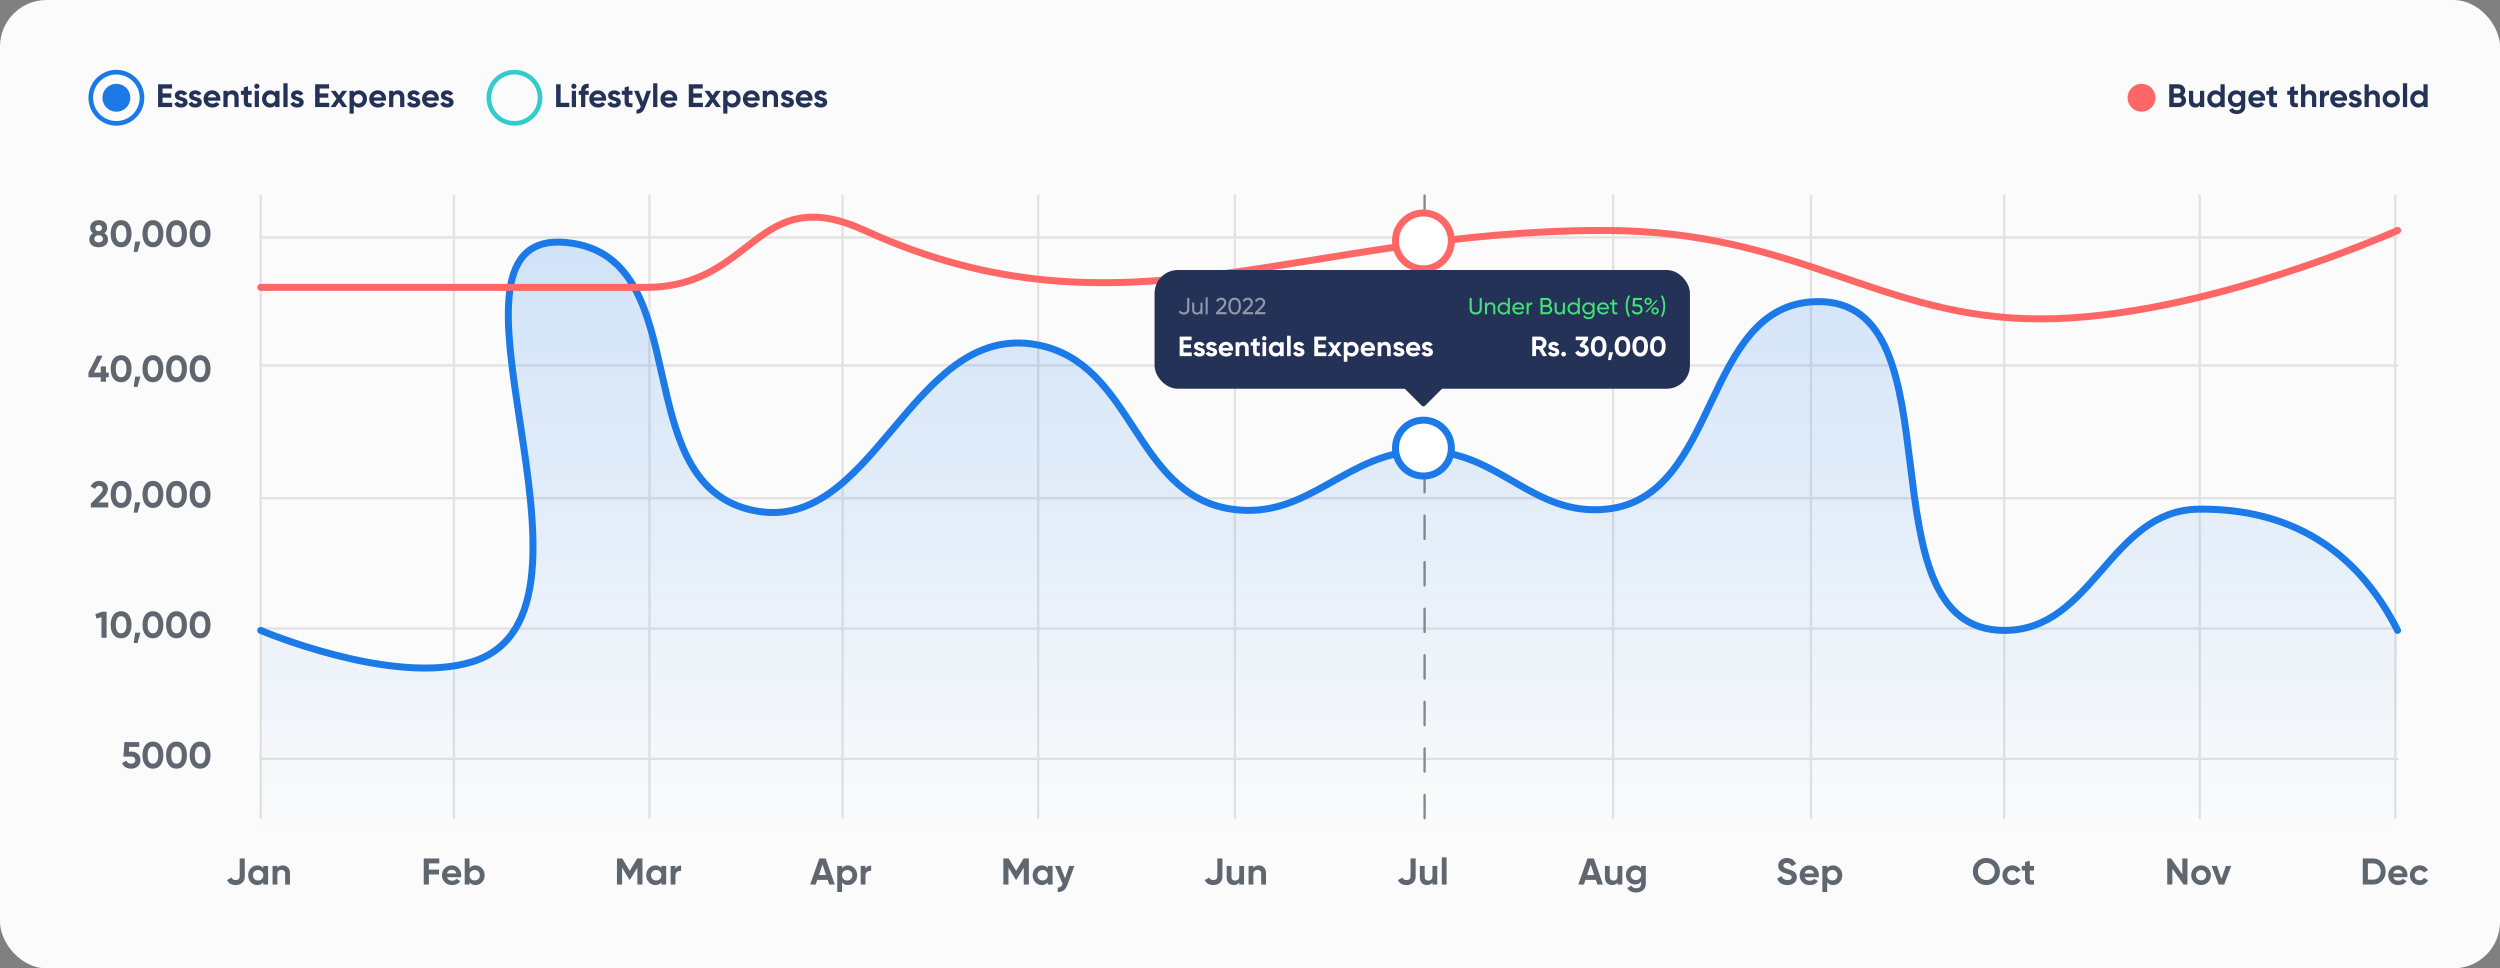 <svg width="1074" height="416" viewBox="0 0 1074 416" fill="none" xmlns="http://www.w3.org/2000/svg">
<rect x="0" y="0" width="1074" height="416" fill="#808080" stroke="none"/>
<rect width="1074" height="416" rx="20" fill="#FBFBFB"/>
<path d="M101.224 380.224C99.464 380.224 98.232 379.515 97.528 378.096L99.432 377.008C99.784 377.712 100.381 378.064 101.224 378.064C101.811 378.064 102.248 377.925 102.536 377.648C102.824 377.371 102.968 376.992 102.968 376.512V368.8H105.16V376.512C105.16 377.685 104.792 378.597 104.056 379.248C103.32 379.899 102.376 380.224 101.224 380.224ZM113.108 372H115.172V380H113.108V379.056C112.489 379.835 111.62 380.224 110.5 380.224C109.433 380.224 108.516 379.819 107.748 379.008C106.991 378.187 106.612 377.184 106.612 376C106.612 374.816 106.991 373.819 107.748 373.008C108.516 372.187 109.433 371.776 110.5 371.776C111.62 371.776 112.489 372.165 113.108 372.944V372ZM109.3 377.632C109.716 378.048 110.244 378.256 110.884 378.256C111.524 378.256 112.052 378.048 112.468 377.632C112.895 377.205 113.108 376.661 113.108 376C113.108 375.339 112.895 374.8 112.468 374.384C112.052 373.957 111.524 373.744 110.884 373.744C110.244 373.744 109.716 373.957 109.3 374.384C108.884 374.8 108.676 375.339 108.676 376C108.676 376.661 108.884 377.205 109.3 377.632ZM121.544 371.776C122.419 371.776 123.139 372.069 123.704 372.656C124.28 373.243 124.568 374.053 124.568 375.088V380H122.504V375.344C122.504 374.811 122.36 374.405 122.072 374.128C121.784 373.84 121.4 373.696 120.92 373.696C120.387 373.696 119.96 373.861 119.64 374.192C119.32 374.523 119.16 375.019 119.16 375.68V380H117.096V372H119.16V372.896C119.662 372.149 120.456 371.776 121.544 371.776Z" fill="#5F666F"/>
<path d="M56.509 322.88C57.586 322.88 58.493 323.205 59.229 323.856C59.965 324.496 60.333 325.392 60.333 326.544C60.333 327.696 59.944 328.597 59.165 329.248C58.397 329.899 57.453 330.224 56.333 330.224C55.426 330.224 54.626 330.021 53.933 329.616C53.24 329.211 52.738 328.613 52.429 327.824L54.317 326.72C54.594 327.616 55.266 328.064 56.333 328.064C56.898 328.064 57.336 327.931 57.645 327.664C57.965 327.387 58.125 327.013 58.125 326.544C58.125 326.085 57.97 325.717 57.661 325.44C57.352 325.163 56.93 325.024 56.397 325.024H53.005L53.453 318.8H59.805V320.864H55.501L55.357 322.88H56.509ZM65.7 330.224C64.303 330.224 63.204 329.696 62.404 328.64C61.615 327.573 61.22 326.16 61.22 324.4C61.22 322.64 61.615 321.232 62.404 320.176C63.204 319.109 64.303 318.576 65.7 318.576C67.108 318.576 68.207 319.109 68.996 320.176C69.785 321.232 70.18 322.64 70.18 324.4C70.18 326.16 69.785 327.573 68.996 328.64C68.207 329.696 67.108 330.224 65.7 330.224ZM64.004 327.136C64.388 327.755 64.953 328.064 65.7 328.064C66.447 328.064 67.012 327.749 67.396 327.12C67.791 326.491 67.988 325.584 67.988 324.4C67.988 323.205 67.791 322.293 67.396 321.664C67.012 321.035 66.447 320.72 65.7 320.72C64.953 320.72 64.388 321.035 64.004 321.664C63.62 322.293 63.428 323.205 63.428 324.4C63.428 325.595 63.62 326.507 64.004 327.136ZM75.831 330.224C74.434 330.224 73.335 329.696 72.535 328.64C71.746 327.573 71.351 326.16 71.351 324.4C71.351 322.64 71.746 321.232 72.535 320.176C73.335 319.109 74.434 318.576 75.831 318.576C77.239 318.576 78.338 319.109 79.127 320.176C79.916 321.232 80.311 322.64 80.311 324.4C80.311 326.16 79.916 327.573 79.127 328.64C78.338 329.696 77.239 330.224 75.831 330.224ZM74.135 327.136C74.519 327.755 75.084 328.064 75.831 328.064C76.578 328.064 77.143 327.749 77.527 327.12C77.922 326.491 78.119 325.584 78.119 324.4C78.119 323.205 77.922 322.293 77.527 321.664C77.143 321.035 76.578 320.72 75.831 320.72C75.084 320.72 74.519 321.035 74.135 321.664C73.751 322.293 73.559 323.205 73.559 324.4C73.559 325.595 73.751 326.507 74.135 327.136ZM85.962 330.224C84.564 330.224 83.466 329.696 82.666 328.64C81.876 327.573 81.482 326.16 81.482 324.4C81.482 322.64 81.876 321.232 82.666 320.176C83.466 319.109 84.564 318.576 85.962 318.576C87.37 318.576 88.469 319.109 89.258 320.176C90.047 321.232 90.442 322.64 90.442 324.4C90.442 326.16 90.047 327.573 89.258 328.64C88.469 329.696 87.37 330.224 85.962 330.224ZM84.266 327.136C84.65 327.755 85.215 328.064 85.962 328.064C86.709 328.064 87.274 327.749 87.658 327.12C88.052 326.491 88.25 325.584 88.25 324.4C88.25 323.205 88.052 322.293 87.658 321.664C87.274 321.035 86.709 320.72 85.962 320.72C85.215 320.72 84.65 321.035 84.266 321.664C83.882 322.293 83.69 323.205 83.69 324.4C83.69 325.595 83.882 326.507 84.266 327.136Z" fill="#5F666F"/>
<path d="M43.872 262.8H45.792V274H43.584V265.136L41.472 265.728L40.928 263.84L43.872 262.8ZM52.032 274.224C50.635 274.224 49.536 273.696 48.736 272.64C47.947 271.573 47.552 270.16 47.552 268.4C47.552 266.64 47.947 265.232 48.736 264.176C49.536 263.109 50.635 262.576 52.032 262.576C53.44 262.576 54.539 263.109 55.328 264.176C56.117 265.232 56.512 266.64 56.512 268.4C56.512 270.16 56.117 271.573 55.328 272.64C54.539 273.696 53.44 274.224 52.032 274.224ZM50.336 271.136C50.72 271.755 51.285 272.064 52.032 272.064C52.779 272.064 53.344 271.749 53.728 271.12C54.123 270.491 54.32 269.584 54.32 268.4C54.32 267.205 54.123 266.293 53.728 265.664C53.344 265.035 52.779 264.72 52.032 264.72C51.285 264.72 50.72 265.035 50.336 265.664C49.952 266.293 49.76 267.205 49.76 268.4C49.76 269.595 49.952 270.507 50.336 271.136ZM60.303 271.792L59.102 276.24H57.422L58.062 271.792H60.303ZM65.7 274.224C64.303 274.224 63.204 273.696 62.404 272.64C61.615 271.573 61.22 270.16 61.22 268.4C61.22 266.64 61.615 265.232 62.404 264.176C63.204 263.109 64.303 262.576 65.7 262.576C67.108 262.576 68.207 263.109 68.996 264.176C69.785 265.232 70.18 266.64 70.18 268.4C70.18 270.16 69.785 271.573 68.996 272.64C68.207 273.696 67.108 274.224 65.7 274.224ZM64.004 271.136C64.388 271.755 64.953 272.064 65.7 272.064C66.447 272.064 67.012 271.749 67.396 271.12C67.791 270.491 67.988 269.584 67.988 268.4C67.988 267.205 67.791 266.293 67.396 265.664C67.012 265.035 66.447 264.72 65.7 264.72C64.953 264.72 64.388 265.035 64.004 265.664C63.62 266.293 63.428 267.205 63.428 268.4C63.428 269.595 63.62 270.507 64.004 271.136ZM75.831 274.224C74.434 274.224 73.335 273.696 72.535 272.64C71.746 271.573 71.351 270.16 71.351 268.4C71.351 266.64 71.746 265.232 72.535 264.176C73.335 263.109 74.434 262.576 75.831 262.576C77.239 262.576 78.338 263.109 79.127 264.176C79.916 265.232 80.311 266.64 80.311 268.4C80.311 270.16 79.916 271.573 79.127 272.64C78.338 273.696 77.239 274.224 75.831 274.224ZM74.135 271.136C74.519 271.755 75.084 272.064 75.831 272.064C76.578 272.064 77.143 271.749 77.527 271.12C77.922 270.491 78.119 269.584 78.119 268.4C78.119 267.205 77.922 266.293 77.527 265.664C77.143 265.035 76.578 264.72 75.831 264.72C75.084 264.72 74.519 265.035 74.135 265.664C73.751 266.293 73.559 267.205 73.559 268.4C73.559 269.595 73.751 270.507 74.135 271.136ZM85.962 274.224C84.564 274.224 83.466 273.696 82.666 272.64C81.876 271.573 81.482 270.16 81.482 268.4C81.482 266.64 81.876 265.232 82.666 264.176C83.466 263.109 84.564 262.576 85.962 262.576C87.37 262.576 88.469 263.109 89.258 264.176C90.047 265.232 90.442 266.64 90.442 268.4C90.442 270.16 90.047 271.573 89.258 272.64C88.469 273.696 87.37 274.224 85.962 274.224ZM84.266 271.136C84.65 271.755 85.215 272.064 85.962 272.064C86.709 272.064 87.274 271.749 87.658 271.12C88.052 270.491 88.25 269.584 88.25 268.4C88.25 267.205 88.052 266.293 87.658 265.664C87.274 265.035 86.709 264.72 85.962 264.72C85.215 264.72 84.65 265.035 84.266 265.664C83.882 266.293 83.69 267.205 83.69 268.4C83.69 269.595 83.882 270.507 84.266 271.136Z" fill="#5F666F"/>
<path d="M39.027 218V216.352L42.851 212.416C43.705 211.52 44.131 210.773 44.131 210.176C44.131 209.739 43.993 209.387 43.715 209.12C43.449 208.853 43.102 208.72 42.675 208.72C41.833 208.72 41.209 209.157 40.803 210.032L38.947 208.944C39.299 208.176 39.806 207.589 40.467 207.184C41.129 206.779 41.854 206.576 42.643 206.576C43.657 206.576 44.526 206.896 45.251 207.536C45.977 208.165 46.339 209.019 46.339 210.096C46.339 211.259 45.726 212.453 44.499 213.68L42.307 215.872H46.515V218H39.027ZM52.032 218.224C50.635 218.224 49.536 217.696 48.736 216.64C47.947 215.573 47.552 214.16 47.552 212.4C47.552 210.64 47.947 209.232 48.736 208.176C49.536 207.109 50.635 206.576 52.032 206.576C53.44 206.576 54.539 207.109 55.328 208.176C56.117 209.232 56.512 210.64 56.512 212.4C56.512 214.16 56.117 215.573 55.328 216.64C54.539 217.696 53.44 218.224 52.032 218.224ZM50.336 215.136C50.72 215.755 51.285 216.064 52.032 216.064C52.779 216.064 53.344 215.749 53.728 215.12C54.123 214.491 54.32 213.584 54.32 212.4C54.32 211.205 54.123 210.293 53.728 209.664C53.344 209.035 52.779 208.72 52.032 208.72C51.285 208.72 50.72 209.035 50.336 209.664C49.952 210.293 49.76 211.205 49.76 212.4C49.76 213.595 49.952 214.507 50.336 215.136ZM60.303 215.792L59.102 220.24H57.422L58.062 215.792H60.303ZM65.7 218.224C64.303 218.224 63.204 217.696 62.404 216.64C61.615 215.573 61.22 214.16 61.22 212.4C61.22 210.64 61.615 209.232 62.404 208.176C63.204 207.109 64.303 206.576 65.7 206.576C67.108 206.576 68.207 207.109 68.996 208.176C69.785 209.232 70.18 210.64 70.18 212.4C70.18 214.16 69.785 215.573 68.996 216.64C68.207 217.696 67.108 218.224 65.7 218.224ZM64.004 215.136C64.388 215.755 64.953 216.064 65.7 216.064C66.447 216.064 67.012 215.749 67.396 215.12C67.791 214.491 67.988 213.584 67.988 212.4C67.988 211.205 67.791 210.293 67.396 209.664C67.012 209.035 66.447 208.72 65.7 208.72C64.953 208.72 64.388 209.035 64.004 209.664C63.62 210.293 63.428 211.205 63.428 212.4C63.428 213.595 63.62 214.507 64.004 215.136ZM75.831 218.224C74.434 218.224 73.335 217.696 72.535 216.64C71.746 215.573 71.351 214.16 71.351 212.4C71.351 210.64 71.746 209.232 72.535 208.176C73.335 207.109 74.434 206.576 75.831 206.576C77.239 206.576 78.338 207.109 79.127 208.176C79.916 209.232 80.311 210.64 80.311 212.4C80.311 214.16 79.916 215.573 79.127 216.64C78.338 217.696 77.239 218.224 75.831 218.224ZM74.135 215.136C74.519 215.755 75.084 216.064 75.831 216.064C76.578 216.064 77.143 215.749 77.527 215.12C77.922 214.491 78.119 213.584 78.119 212.4C78.119 211.205 77.922 210.293 77.527 209.664C77.143 209.035 76.578 208.72 75.831 208.72C75.084 208.72 74.519 209.035 74.135 209.664C73.751 210.293 73.559 211.205 73.559 212.4C73.559 213.595 73.751 214.507 74.135 215.136ZM85.962 218.224C84.564 218.224 83.466 217.696 82.666 216.64C81.876 215.573 81.482 214.16 81.482 212.4C81.482 210.64 81.876 209.232 82.666 208.176C83.466 207.109 84.564 206.576 85.962 206.576C87.37 206.576 88.469 207.109 89.258 208.176C90.047 209.232 90.442 210.64 90.442 212.4C90.442 214.16 90.047 215.573 89.258 216.64C88.469 217.696 87.37 218.224 85.962 218.224ZM84.266 215.136C84.65 215.755 85.215 216.064 85.962 216.064C86.709 216.064 87.274 215.749 87.658 215.12C88.052 214.491 88.25 213.584 88.25 212.4C88.25 211.205 88.052 210.293 87.658 209.664C87.274 209.035 86.709 208.72 85.962 208.72C85.215 208.72 84.65 209.035 84.266 209.664C83.882 210.293 83.69 211.205 83.69 212.4C83.69 213.595 83.882 214.507 84.266 215.136Z" fill="#5F666F"/>
<path d="M46.714 160.048V162.096H45.514V164H43.29V162.096H37.994V160.048L41.722 152.8H44.09L40.378 160.048H43.29V157.392H45.514V160.048H46.714ZM52.032 164.224C50.635 164.224 49.536 163.696 48.736 162.64C47.947 161.573 47.552 160.16 47.552 158.4C47.552 156.64 47.947 155.232 48.736 154.176C49.536 153.109 50.635 152.576 52.032 152.576C53.44 152.576 54.539 153.109 55.328 154.176C56.117 155.232 56.512 156.64 56.512 158.4C56.512 160.16 56.117 161.573 55.328 162.64C54.539 163.696 53.44 164.224 52.032 164.224ZM50.336 161.136C50.72 161.755 51.285 162.064 52.032 162.064C52.779 162.064 53.344 161.749 53.728 161.12C54.123 160.491 54.32 159.584 54.32 158.4C54.32 157.205 54.123 156.293 53.728 155.664C53.344 155.035 52.779 154.72 52.032 154.72C51.285 154.72 50.72 155.035 50.336 155.664C49.952 156.293 49.76 157.205 49.76 158.4C49.76 159.595 49.952 160.507 50.336 161.136ZM60.303 161.792L59.102 166.24H57.422L58.062 161.792H60.303ZM65.7 164.224C64.303 164.224 63.204 163.696 62.404 162.64C61.615 161.573 61.22 160.16 61.22 158.4C61.22 156.64 61.615 155.232 62.404 154.176C63.204 153.109 64.303 152.576 65.7 152.576C67.108 152.576 68.207 153.109 68.996 154.176C69.785 155.232 70.18 156.64 70.18 158.4C70.18 160.16 69.785 161.573 68.996 162.64C68.207 163.696 67.108 164.224 65.7 164.224ZM64.004 161.136C64.388 161.755 64.953 162.064 65.7 162.064C66.447 162.064 67.012 161.749 67.396 161.12C67.791 160.491 67.988 159.584 67.988 158.4C67.988 157.205 67.791 156.293 67.396 155.664C67.012 155.035 66.447 154.72 65.7 154.72C64.953 154.72 64.388 155.035 64.004 155.664C63.62 156.293 63.428 157.205 63.428 158.4C63.428 159.595 63.62 160.507 64.004 161.136ZM75.831 164.224C74.434 164.224 73.335 163.696 72.535 162.64C71.746 161.573 71.351 160.16 71.351 158.4C71.351 156.64 71.746 155.232 72.535 154.176C73.335 153.109 74.434 152.576 75.831 152.576C77.239 152.576 78.338 153.109 79.127 154.176C79.916 155.232 80.311 156.64 80.311 158.4C80.311 160.16 79.916 161.573 79.127 162.64C78.338 163.696 77.239 164.224 75.831 164.224ZM74.135 161.136C74.519 161.755 75.084 162.064 75.831 162.064C76.578 162.064 77.143 161.749 77.527 161.12C77.922 160.491 78.119 159.584 78.119 158.4C78.119 157.205 77.922 156.293 77.527 155.664C77.143 155.035 76.578 154.72 75.831 154.72C75.084 154.72 74.519 155.035 74.135 155.664C73.751 156.293 73.559 157.205 73.559 158.4C73.559 159.595 73.751 160.507 74.135 161.136ZM85.962 164.224C84.564 164.224 83.466 163.696 82.666 162.64C81.876 161.573 81.482 160.16 81.482 158.4C81.482 156.64 81.876 155.232 82.666 154.176C83.466 153.109 84.564 152.576 85.962 152.576C87.37 152.576 88.469 153.109 89.258 154.176C90.047 155.232 90.442 156.64 90.442 158.4C90.442 160.16 90.047 161.573 89.258 162.64C88.469 163.696 87.37 164.224 85.962 164.224ZM84.266 161.136C84.65 161.755 85.215 162.064 85.962 162.064C86.709 162.064 87.274 161.749 87.658 161.12C88.052 160.491 88.25 159.584 88.25 158.4C88.25 157.205 88.052 156.293 87.658 155.664C87.274 155.035 86.709 154.72 85.962 154.72C85.215 154.72 84.65 155.035 84.266 155.664C83.882 156.293 83.69 157.205 83.69 158.4C83.69 159.595 83.882 160.507 84.266 161.136Z" fill="#5F666F"/>
<path d="M44.853 100.176C45.888 100.795 46.405 101.696 46.405 102.88C46.405 103.915 46.043 104.731 45.317 105.328C44.603 105.925 43.627 106.224 42.389 106.224C41.141 106.224 40.16 105.925 39.445 105.328C38.731 104.731 38.373 103.915 38.373 102.88C38.373 101.696 38.885 100.795 39.909 100.176C39.131 99.611 38.741 98.837 38.741 97.856C38.741 96.821 39.088 96.016 39.781 95.44C40.485 94.864 41.355 94.576 42.389 94.576C43.424 94.576 44.288 94.864 44.981 95.44C45.675 96.016 46.021 96.821 46.021 97.856C46.021 98.848 45.632 99.621 44.853 100.176ZM43.429 97.008C43.163 96.773 42.816 96.656 42.389 96.656C41.963 96.656 41.616 96.773 41.349 97.008C41.083 97.243 40.949 97.563 40.949 97.968C40.949 98.373 41.083 98.699 41.349 98.944C41.616 99.179 41.963 99.296 42.389 99.296C42.816 99.296 43.163 99.179 43.429 98.944C43.696 98.699 43.829 98.373 43.829 97.968C43.829 97.563 43.696 97.243 43.429 97.008ZM41.061 103.744C41.403 104.011 41.845 104.144 42.389 104.144C42.933 104.144 43.371 104.011 43.701 103.744C44.043 103.467 44.213 103.083 44.213 102.592C44.213 102.112 44.043 101.739 43.701 101.472C43.371 101.195 42.933 101.056 42.389 101.056C41.845 101.056 41.403 101.195 41.061 101.472C40.731 101.739 40.565 102.112 40.565 102.592C40.565 103.083 40.731 103.467 41.061 103.744ZM52.032 106.224C50.635 106.224 49.536 105.696 48.736 104.64C47.947 103.573 47.552 102.16 47.552 100.4C47.552 98.64 47.947 97.232 48.736 96.176C49.536 95.109 50.635 94.576 52.032 94.576C53.44 94.576 54.539 95.109 55.328 96.176C56.117 97.232 56.512 98.64 56.512 100.4C56.512 102.16 56.117 103.573 55.328 104.64C54.539 105.696 53.44 106.224 52.032 106.224ZM50.336 103.136C50.72 103.755 51.285 104.064 52.032 104.064C52.779 104.064 53.344 103.749 53.728 103.12C54.123 102.491 54.32 101.584 54.32 100.4C54.32 99.205 54.123 98.293 53.728 97.664C53.344 97.035 52.779 96.72 52.032 96.72C51.285 96.72 50.72 97.035 50.336 97.664C49.952 98.293 49.76 99.205 49.76 100.4C49.76 101.595 49.952 102.507 50.336 103.136ZM60.303 103.792L59.102 108.24H57.422L58.062 103.792H60.303ZM65.7 106.224C64.303 106.224 63.204 105.696 62.404 104.64C61.615 103.573 61.22 102.16 61.22 100.4C61.22 98.64 61.615 97.232 62.404 96.176C63.204 95.109 64.303 94.576 65.7 94.576C67.108 94.576 68.207 95.109 68.996 96.176C69.785 97.232 70.18 98.64 70.18 100.4C70.18 102.16 69.785 103.573 68.996 104.64C68.207 105.696 67.108 106.224 65.7 106.224ZM64.004 103.136C64.388 103.755 64.953 104.064 65.7 104.064C66.447 104.064 67.012 103.749 67.396 103.12C67.791 102.491 67.988 101.584 67.988 100.4C67.988 99.205 67.791 98.293 67.396 97.664C67.012 97.035 66.447 96.72 65.7 96.72C64.953 96.72 64.388 97.035 64.004 97.664C63.62 98.293 63.428 99.205 63.428 100.4C63.428 101.595 63.62 102.507 64.004 103.136ZM75.831 106.224C74.434 106.224 73.335 105.696 72.535 104.64C71.746 103.573 71.351 102.16 71.351 100.4C71.351 98.64 71.746 97.232 72.535 96.176C73.335 95.109 74.434 94.576 75.831 94.576C77.239 94.576 78.338 95.109 79.127 96.176C79.916 97.232 80.311 98.64 80.311 100.4C80.311 102.16 79.916 103.573 79.127 104.64C78.338 105.696 77.239 106.224 75.831 106.224ZM74.135 103.136C74.519 103.755 75.084 104.064 75.831 104.064C76.578 104.064 77.143 103.749 77.527 103.12C77.922 102.491 78.119 101.584 78.119 100.4C78.119 99.205 77.922 98.293 77.527 97.664C77.143 97.035 76.578 96.72 75.831 96.72C75.084 96.72 74.519 97.035 74.135 97.664C73.751 98.293 73.559 99.205 73.559 100.4C73.559 101.595 73.751 102.507 74.135 103.136ZM85.962 106.224C84.564 106.224 83.466 105.696 82.666 104.64C81.876 103.573 81.482 102.16 81.482 100.4C81.482 98.64 81.876 97.232 82.666 96.176C83.466 95.109 84.564 94.576 85.962 94.576C87.37 94.576 88.469 95.109 89.258 96.176C90.047 97.232 90.442 98.64 90.442 100.4C90.442 102.16 90.047 103.573 89.258 104.64C88.469 105.696 87.37 106.224 85.962 106.224ZM84.266 103.136C84.65 103.755 85.215 104.064 85.962 104.064C86.709 104.064 87.274 103.749 87.658 103.12C88.052 102.491 88.25 101.584 88.25 100.4C88.25 99.205 88.052 98.293 87.658 97.664C87.274 97.035 86.709 96.72 85.962 96.72C85.215 96.72 84.65 97.035 84.266 97.664C83.882 98.293 83.69 99.205 83.69 100.4C83.69 101.595 83.882 102.507 84.266 103.136Z" fill="#5F666F"/>
<path d="M188.728 370.912H184.248V373.568H188.6V375.68H184.248V380H182.04V368.8H188.728V370.912ZM192.038 376.848C192.315 377.851 193.067 378.352 194.294 378.352C195.083 378.352 195.68 378.085 196.086 377.552L197.75 378.512C196.96 379.653 195.798 380.224 194.262 380.224C192.939 380.224 191.878 379.824 191.078 379.024C190.278 378.224 189.878 377.216 189.878 376C189.878 374.795 190.272 373.792 191.062 372.992C191.851 372.181 192.864 371.776 194.102 371.776C195.275 371.776 196.24 372.181 196.998 372.992C197.766 373.803 198.15 374.805 198.15 376C198.15 376.267 198.123 376.549 198.07 376.848H192.038ZM192.006 375.248H196.086C195.968 374.704 195.723 374.299 195.35 374.032C194.987 373.765 194.571 373.632 194.102 373.632C193.547 373.632 193.088 373.776 192.726 374.064C192.363 374.341 192.123 374.736 192.006 375.248ZM204.299 371.776C205.377 371.776 206.294 372.187 207.051 373.008C207.819 373.819 208.203 374.816 208.203 376C208.203 377.184 207.819 378.187 207.051 379.008C206.294 379.819 205.377 380.224 204.299 380.224C203.179 380.224 202.315 379.835 201.707 379.056V380H199.643V368.8H201.707V372.944C202.315 372.165 203.179 371.776 204.299 371.776ZM202.331 377.632C202.747 378.048 203.275 378.256 203.915 378.256C204.555 378.256 205.083 378.048 205.499 377.632C205.926 377.205 206.139 376.661 206.139 376C206.139 375.339 205.926 374.8 205.499 374.384C205.083 373.957 204.555 373.744 203.915 373.744C203.275 373.744 202.747 373.957 202.331 374.384C201.915 374.8 201.707 375.339 201.707 376C201.707 376.661 201.915 377.205 202.331 377.632Z" fill="#5F666F"/>
<path d="M276 368.8V380H273.808V372.736L270.656 377.936H270.4L267.248 372.752V380H265.04V368.8H267.312L270.528 374.096L273.728 368.8H276ZM284.124 372H286.188V380H284.124V379.056C283.505 379.835 282.636 380.224 281.516 380.224C280.449 380.224 279.532 379.819 278.764 379.008C278.006 378.187 277.628 377.184 277.628 376C277.628 374.816 278.006 373.819 278.764 373.008C279.532 372.187 280.449 371.776 281.516 371.776C282.636 371.776 283.505 372.165 284.124 372.944V372ZM280.316 377.632C280.732 378.048 281.26 378.256 281.9 378.256C282.54 378.256 283.068 378.048 283.484 377.632C283.91 377.205 284.124 376.661 284.124 376C284.124 375.339 283.91 374.8 283.484 374.384C283.068 373.957 282.54 373.744 281.9 373.744C281.26 373.744 280.732 373.957 280.316 374.384C279.9 374.8 279.692 375.339 279.692 376C279.692 376.661 279.9 377.205 280.316 377.632ZM290.176 373.376C290.368 372.864 290.683 372.48 291.12 372.224C291.568 371.968 292.064 371.84 292.608 371.84V374.144C291.979 374.069 291.413 374.197 290.912 374.528C290.421 374.859 290.176 375.408 290.176 376.176V380H288.112V372H290.176V373.376Z" fill="#5F666F"/>
<path d="M356.24 380L355.568 377.984H351.104L350.432 380H348.048L351.968 368.8H354.704L358.64 380H356.24ZM351.808 375.92H354.88L353.344 371.344L351.808 375.92ZM364.34 371.776C365.418 371.776 366.335 372.187 367.092 373.008C367.86 373.819 368.244 374.816 368.244 376C368.244 377.184 367.86 378.187 367.092 379.008C366.335 379.819 365.418 380.224 364.34 380.224C363.22 380.224 362.356 379.835 361.748 379.056V383.2H359.684V372H361.748V372.944C362.356 372.165 363.22 371.776 364.34 371.776ZM362.372 377.632C362.788 378.048 363.316 378.256 363.956 378.256C364.596 378.256 365.124 378.048 365.54 377.632C365.967 377.205 366.18 376.661 366.18 376C366.18 375.339 365.967 374.8 365.54 374.384C365.124 373.957 364.596 373.744 363.956 373.744C363.316 373.744 362.788 373.957 362.372 374.384C361.956 374.8 361.748 375.339 361.748 376C361.748 376.661 361.956 377.205 362.372 377.632ZM371.817 373.376C372.009 372.864 372.323 372.48 372.761 372.224C373.209 371.968 373.705 371.84 374.249 371.84V374.144C373.619 374.069 373.054 374.197 372.553 374.528C372.062 374.859 371.817 375.408 371.817 376.176V380H369.753V372H371.817V373.376Z" fill="#5F666F"/>
<path d="M442 368.8V380H439.808V372.736L436.656 377.936H436.4L433.248 372.752V380H431.04V368.8H433.312L436.528 374.096L439.728 368.8H442ZM450.124 372H452.188V380H450.124V379.056C449.505 379.835 448.636 380.224 447.516 380.224C446.449 380.224 445.532 379.819 444.764 379.008C444.006 378.187 443.628 377.184 443.628 376C443.628 374.816 444.006 373.819 444.764 373.008C445.532 372.187 446.449 371.776 447.516 371.776C448.636 371.776 449.505 372.165 450.124 372.944V372ZM446.316 377.632C446.732 378.048 447.26 378.256 447.9 378.256C448.54 378.256 449.068 378.048 449.484 377.632C449.91 377.205 450.124 376.661 450.124 376C450.124 375.339 449.91 374.8 449.484 374.384C449.068 373.957 448.54 373.744 447.9 373.744C447.26 373.744 446.732 373.957 446.316 374.384C445.9 374.8 445.692 375.339 445.692 376C445.692 376.661 445.9 377.205 446.316 377.632ZM459.328 372H461.536L458.624 380C458.208 381.152 457.653 381.984 456.96 382.496C456.277 383.019 455.424 383.253 454.4 383.2V381.28C454.955 381.291 455.392 381.173 455.712 380.928C456.043 380.683 456.304 380.288 456.496 379.744L453.216 372H455.472L457.552 377.376L459.328 372Z" fill="#5F666F"/>
<path d="M521.224 380.224C519.464 380.224 518.232 379.515 517.528 378.096L519.432 377.008C519.784 377.712 520.381 378.064 521.224 378.064C521.811 378.064 522.248 377.925 522.536 377.648C522.824 377.371 522.968 376.992 522.968 376.512V368.8H525.16V376.512C525.16 377.685 524.792 378.597 524.056 379.248C523.32 379.899 522.376 380.224 521.224 380.224ZM532.386 372H534.45V380H532.386V379.104C531.885 379.851 531.09 380.224 530.002 380.224C529.128 380.224 528.402 379.931 527.826 379.344C527.261 378.757 526.978 377.947 526.978 376.912V372H529.042V376.656C529.042 377.189 529.186 377.6 529.474 377.888C529.762 378.165 530.146 378.304 530.626 378.304C531.16 378.304 531.586 378.139 531.906 377.808C532.226 377.477 532.386 376.981 532.386 376.32V372ZM540.841 371.776C541.716 371.776 542.436 372.069 543.001 372.656C543.577 373.243 543.865 374.053 543.865 375.088V380H541.801V375.344C541.801 374.811 541.657 374.405 541.369 374.128C541.081 373.84 540.697 373.696 540.217 373.696C539.684 373.696 539.257 373.861 538.937 374.192C538.617 374.523 538.457 375.019 538.457 375.68V380H536.393V372H538.457V372.896C538.959 372.149 539.753 371.776 540.841 371.776Z" fill="#5F666F"/>
<path d="M604.224 380.224C602.464 380.224 601.232 379.515 600.528 378.096L602.432 377.008C602.784 377.712 603.381 378.064 604.224 378.064C604.811 378.064 605.248 377.925 605.536 377.648C605.824 377.371 605.968 376.992 605.968 376.512V368.8H608.16V376.512C608.16 377.685 607.792 378.597 607.056 379.248C606.32 379.899 605.376 380.224 604.224 380.224ZM615.386 372H617.45V380H615.386V379.104C614.885 379.851 614.09 380.224 613.002 380.224C612.128 380.224 611.402 379.931 610.826 379.344C610.261 378.757 609.978 377.947 609.978 376.912V372H612.042V376.656C612.042 377.189 612.186 377.6 612.474 377.888C612.762 378.165 613.146 378.304 613.626 378.304C614.16 378.304 614.586 378.139 614.906 377.808C615.226 377.477 615.386 376.981 615.386 376.32V372ZM619.393 380V368.32H621.457V380H619.393Z" fill="#5F666F"/>
<path d="M686.24 380L685.568 377.984H681.104L680.432 380H678.048L681.968 368.8H684.704L688.64 380H686.24ZM681.808 375.92H684.88L683.344 371.344L681.808 375.92ZM694.886 372H696.95V380H694.886V379.104C694.385 379.851 693.59 380.224 692.502 380.224C691.628 380.224 690.902 379.931 690.326 379.344C689.761 378.757 689.478 377.947 689.478 376.912V372H691.542V376.656C691.542 377.189 691.686 377.6 691.974 377.888C692.262 378.165 692.646 378.304 693.126 378.304C693.66 378.304 694.086 378.139 694.406 377.808C694.726 377.477 694.886 376.981 694.886 376.32V372ZM705.021 372H707.037V379.616C707.037 380.853 706.627 381.797 705.805 382.448C704.995 383.099 704.013 383.424 702.861 383.424C701.997 383.424 701.235 383.259 700.573 382.928C699.923 382.597 699.421 382.112 699.069 381.472L700.829 380.464C701.235 381.211 701.933 381.584 702.925 381.584C703.576 381.584 704.088 381.413 704.461 381.072C704.835 380.731 705.021 380.245 705.021 379.616V378.752C704.413 379.563 703.56 379.968 702.461 379.968C701.331 379.968 700.381 379.573 699.613 378.784C698.856 377.984 698.477 377.013 698.477 375.872C698.477 374.741 698.861 373.776 699.629 372.976C700.397 372.176 701.341 371.776 702.461 371.776C703.56 371.776 704.413 372.181 705.021 372.992V372ZM701.165 377.456C701.592 377.861 702.131 378.064 702.781 378.064C703.432 378.064 703.965 377.861 704.381 377.456C704.808 377.04 705.021 376.512 705.021 375.872C705.021 375.243 704.808 374.725 704.381 374.32C703.965 373.904 703.432 373.696 702.781 373.696C702.131 373.696 701.592 373.904 701.165 374.32C700.749 374.725 700.541 375.243 700.541 375.872C700.541 376.512 700.749 377.04 701.165 377.456Z" fill="#5F666F"/>
<path d="M767.864 380.224C766.755 380.224 765.821 379.979 765.064 379.488C764.307 378.987 763.773 378.309 763.464 377.456L765.352 376.352C765.789 377.493 766.648 378.064 767.928 378.064C768.547 378.064 769 377.952 769.288 377.728C769.576 377.504 769.72 377.221 769.72 376.88C769.72 376.485 769.544 376.181 769.192 375.968C768.84 375.744 768.211 375.504 767.304 375.248C766.803 375.099 766.376 374.949 766.024 374.8C765.683 374.651 765.336 374.453 764.984 374.208C764.643 373.952 764.381 373.632 764.2 373.248C764.019 372.864 763.928 372.416 763.928 371.904C763.928 370.891 764.285 370.085 765 369.488C765.725 368.88 766.595 368.576 767.608 368.576C768.515 368.576 769.309 368.8 769.992 369.248C770.685 369.685 771.224 370.299 771.608 371.088L769.752 372.16C769.304 371.2 768.589 370.72 767.608 370.72C767.149 370.72 766.787 370.827 766.52 371.04C766.264 371.243 766.136 371.509 766.136 371.84C766.136 372.192 766.28 372.48 766.568 372.704C766.867 372.917 767.432 373.152 768.264 373.408C768.605 373.515 768.861 373.6 769.032 373.664C769.213 373.717 769.453 373.808 769.752 373.936C770.061 374.053 770.296 374.165 770.456 374.272C770.627 374.379 770.819 374.523 771.032 374.704C771.245 374.885 771.405 375.072 771.512 375.264C771.629 375.456 771.725 375.691 771.8 375.968C771.885 376.235 771.928 376.528 771.928 376.848C771.928 377.883 771.549 378.704 770.792 379.312C770.045 379.92 769.069 380.224 767.864 380.224ZM775.288 376.848C775.565 377.851 776.317 378.352 777.544 378.352C778.333 378.352 778.93 378.085 779.336 377.552L781 378.512C780.21 379.653 779.048 380.224 777.512 380.224C776.189 380.224 775.128 379.824 774.328 379.024C773.528 378.224 773.128 377.216 773.128 376C773.128 374.795 773.522 373.792 774.312 372.992C775.101 372.181 776.114 371.776 777.352 371.776C778.525 371.776 779.49 372.181 780.248 372.992C781.016 373.803 781.4 374.805 781.4 376C781.4 376.267 781.373 376.549 781.32 376.848H775.288ZM775.256 375.248H779.336C779.218 374.704 778.973 374.299 778.6 374.032C778.237 373.765 777.821 373.632 777.352 373.632C776.797 373.632 776.338 373.776 775.976 374.064C775.613 374.341 775.373 374.736 775.256 375.248ZM787.549 371.776C788.627 371.776 789.544 372.187 790.301 373.008C791.069 373.819 791.453 374.816 791.453 376C791.453 377.184 791.069 378.187 790.301 379.008C789.544 379.819 788.627 380.224 787.549 380.224C786.429 380.224 785.565 379.835 784.957 379.056V383.2H782.893V372H784.957V372.944C785.565 372.165 786.429 371.776 787.549 371.776ZM785.581 377.632C785.997 378.048 786.525 378.256 787.165 378.256C787.805 378.256 788.333 378.048 788.749 377.632C789.176 377.205 789.389 376.661 789.389 376C789.389 375.339 789.176 374.8 788.749 374.384C788.333 373.957 787.805 373.744 787.165 373.744C786.525 373.744 785.997 373.957 785.581 374.384C785.165 374.8 784.957 375.339 784.957 376C784.957 376.661 785.165 377.205 785.581 377.632Z" fill="#5F666F"/>
<path d="M857.464 378.544C856.333 379.664 854.957 380.224 853.336 380.224C851.715 380.224 850.339 379.664 849.208 378.544C848.088 377.413 847.528 376.032 847.528 374.4C847.528 372.768 848.088 371.392 849.208 370.272C850.339 369.141 851.715 368.576 853.336 368.576C854.957 368.576 856.333 369.141 857.464 370.272C858.595 371.392 859.16 372.768 859.16 374.4C859.16 376.032 858.595 377.413 857.464 378.544ZM850.76 377.04C851.453 377.723 852.312 378.064 853.336 378.064C854.36 378.064 855.219 377.723 855.912 377.04C856.605 376.347 856.952 375.467 856.952 374.4C856.952 373.333 856.605 372.453 855.912 371.76C855.219 371.067 854.36 370.72 853.336 370.72C852.312 370.72 851.453 371.067 850.76 371.76C850.067 372.453 849.72 373.333 849.72 374.4C849.72 375.467 850.067 376.347 850.76 377.04ZM864.477 380.224C863.271 380.224 862.263 379.819 861.453 379.008C860.653 378.197 860.253 377.195 860.253 376C860.253 374.805 860.653 373.803 861.453 372.992C862.263 372.181 863.271 371.776 864.477 371.776C865.255 371.776 865.965 371.963 866.605 372.336C867.245 372.709 867.73 373.211 868.061 373.84L866.285 374.88C866.125 374.549 865.879 374.288 865.549 374.096C865.229 373.904 864.866 373.808 864.461 373.808C863.842 373.808 863.33 374.016 862.925 374.432C862.519 374.837 862.317 375.36 862.317 376C862.317 376.629 862.519 377.152 862.925 377.568C863.33 377.973 863.842 378.176 864.461 378.176C864.877 378.176 865.245 378.085 865.565 377.904C865.895 377.712 866.141 377.451 866.301 377.12L868.093 378.144C867.741 378.773 867.245 379.28 866.605 379.664C865.965 380.037 865.255 380.224 864.477 380.224ZM873.813 373.984H872.005V377.312C872.005 377.589 872.074 377.792 872.213 377.92C872.352 378.048 872.554 378.123 872.821 378.144C873.088 378.155 873.418 378.149 873.813 378.128V380C872.394 380.16 871.392 380.027 870.805 379.6C870.229 379.173 869.941 378.411 869.941 377.312V373.984H868.549V372H869.941V370.384L872.005 369.76V372H873.813V373.984Z" fill="#5F666F"/>
<path d="M937.52 368.8H939.728V380H938.048L933.248 373.152V380H931.04V368.8H932.72L937.52 375.632V368.8ZM948.578 379.008C947.757 379.819 946.754 380.224 945.57 380.224C944.386 380.224 943.384 379.819 942.562 379.008C941.752 378.187 941.346 377.184 941.346 376C941.346 374.816 941.752 373.819 942.562 373.008C943.384 372.187 944.386 371.776 945.57 371.776C946.754 371.776 947.757 372.187 948.578 373.008C949.4 373.819 949.81 374.816 949.81 376C949.81 377.184 949.4 378.187 948.578 379.008ZM944.018 377.584C944.434 378 944.952 378.208 945.57 378.208C946.189 378.208 946.706 378 947.122 377.584C947.538 377.168 947.746 376.64 947.746 376C947.746 375.36 947.538 374.832 947.122 374.416C946.706 374 946.189 373.792 945.57 373.792C944.952 373.792 944.434 374 944.018 374.416C943.613 374.832 943.41 375.36 943.41 376C943.41 376.64 943.613 377.168 944.018 377.584ZM956.267 372H958.539L955.499 380H953.147L950.107 372H952.379L954.315 377.6L956.267 372Z" fill="#5F666F"/>
<path d="M1019.49 368.8C1021.02 368.8 1022.3 369.339 1023.33 370.416C1024.36 371.493 1024.88 372.821 1024.88 374.4C1024.88 375.979 1024.36 377.307 1023.33 378.384C1022.3 379.461 1021.02 380 1019.49 380H1015.04V368.8H1019.49ZM1019.49 377.888C1020.46 377.888 1021.25 377.568 1021.86 376.928C1022.46 376.277 1022.77 375.435 1022.77 374.4C1022.77 373.365 1022.46 372.528 1021.86 371.888C1021.25 371.237 1020.46 370.912 1019.49 370.912H1017.25V377.888H1019.49ZM1028.15 376.848C1028.42 377.851 1029.18 378.352 1030.4 378.352C1031.19 378.352 1031.79 378.085 1032.2 377.552L1033.86 378.512C1033.07 379.653 1031.91 380.224 1030.37 380.224C1029.05 380.224 1027.99 379.824 1027.19 379.024C1026.39 378.224 1025.99 377.216 1025.99 376C1025.99 374.795 1026.38 373.792 1027.17 372.992C1027.96 372.181 1028.97 371.776 1030.21 371.776C1031.38 371.776 1032.35 372.181 1033.11 372.992C1033.88 373.803 1034.26 374.805 1034.26 376C1034.26 376.267 1034.23 376.549 1034.18 376.848H1028.15ZM1028.12 375.248H1032.2C1032.08 374.704 1031.83 374.299 1031.46 374.032C1031.1 373.765 1030.68 373.632 1030.21 373.632C1029.66 373.632 1029.2 373.776 1028.84 374.064C1028.47 374.341 1028.23 374.736 1028.12 375.248ZM1039.5 380.224C1038.29 380.224 1037.28 379.819 1036.47 379.008C1035.67 378.197 1035.27 377.195 1035.27 376C1035.27 374.805 1035.67 373.803 1036.47 372.992C1037.28 372.181 1038.29 371.776 1039.5 371.776C1040.28 371.776 1040.99 371.963 1041.63 372.336C1042.27 372.709 1042.75 373.211 1043.08 373.84L1041.31 374.88C1041.15 374.549 1040.9 374.288 1040.57 374.096C1040.25 373.904 1039.89 373.808 1039.48 373.808C1038.86 373.808 1038.35 374.016 1037.95 374.432C1037.54 374.837 1037.34 375.36 1037.34 376C1037.34 376.629 1037.54 377.152 1037.95 377.568C1038.35 377.973 1038.86 378.176 1039.48 378.176C1039.9 378.176 1040.27 378.085 1040.59 377.904C1040.92 377.712 1041.16 377.451 1041.32 377.12L1043.11 378.144C1042.76 378.773 1042.27 379.28 1041.63 379.664C1040.99 380.037 1040.28 380.224 1039.5 380.224Z" fill="#5F666F"/>
<path d="M112 351.5V84" stroke="#E2E2E2" stroke-linecap="round" stroke-linejoin="round"/>
<path d="M112 326L1030 326" stroke="#E2E2E2" stroke-linecap="round" stroke-linejoin="round"/>
<path d="M112 270L1030 270" stroke="#E2E2E2" stroke-linecap="round" stroke-linejoin="round"/>
<path d="M112 214L1029 214" stroke="#E2E2E2" stroke-linecap="round" stroke-linejoin="round"/>
<path d="M112 102L1030 102" stroke="#E2E2E2" stroke-linecap="round" stroke-linejoin="round"/>
<path d="M112 157L1030 157" stroke="#E2E2E2" stroke-linecap="round" stroke-linejoin="round"/>
<path d="M279 351.5V84" stroke="#E2E2E2" stroke-linecap="round" stroke-linejoin="round"/>
<path d="M446 351.5V84" stroke="#E2E2E2" stroke-linecap="round" stroke-linejoin="round"/>
<path d="M612 351.5V84" stroke="#878787" stroke-linecap="round" stroke-linejoin="round" stroke-dasharray="10 10"/>
<path d="M778 351.5V84" stroke="#E2E2E2" stroke-linecap="round" stroke-linejoin="round"/>
<path d="M945 351.5V84" stroke="#E2E2E2" stroke-linecap="round" stroke-linejoin="round"/>
<path d="M195 351.5V84" stroke="#E2E2E2" stroke-linecap="round" stroke-linejoin="round"/>
<path d="M362 351.5V84" stroke="#E2E2E2" stroke-linecap="round" stroke-linejoin="round"/>
<path d="M530.5 351.5V84" stroke="#E2E2E2" stroke-linecap="round" stroke-linejoin="round"/>
<path d="M693 351.5V84" stroke="#E2E2E2" stroke-linecap="round" stroke-linejoin="round"/>
<path d="M861 351.5V84" stroke="#E2E2E2" stroke-linecap="round" stroke-linejoin="round"/>
<path d="M1029 351.5V84" stroke="#E2E2E2" stroke-linecap="round" stroke-linejoin="round"/>
<path d="M202.704 284.718C168.45 295.235 112 271.166 112 271.166V359H1030V271.166C1012.36 236.192 983.73 218.658 944.779 218.968C906.324 219.273 899.507 271.181 861.052 271.166C797.756 271.141 843.597 128.221 780.316 129.628C730.92 130.727 739.267 213.95 690.111 218.968C658.575 222.187 644.553 194.599 612.863 193.872C578.757 193.09 562.896 223.914 529.137 218.968C486.895 212.778 487.385 156.022 445.41 148.199C390.648 137.992 375.187 233.193 321.316 218.968C269.832 205.373 298.64 112.859 246.062 104.533C175.041 93.286 271.472 263.603 202.704 284.718Z" fill="url(#paint0_linear_2043_1640)"/>
<path d="M112 270.822C112 270.822 168.45 294.841 202.704 284.346C271.472 263.275 175.041 93.308 246.062 104.532C298.64 112.841 269.832 205.164 321.316 218.731C375.187 232.927 390.648 137.922 445.41 148.108C487.385 155.915 486.895 212.554 529.137 218.731C562.896 223.668 578.757 192.907 612.863 193.687C644.553 194.413 658.575 221.944 690.111 218.731C739.267 213.723 730.92 130.672 780.316 129.575C843.597 128.171 797.756 270.797 861.052 270.822C899.507 270.837 906.324 219.036 944.778 218.731C983.73 218.422 1012.36 235.92 1030 270.822" stroke="#1B79E8" stroke-width="3" stroke-linecap="round" stroke-linejoin="round"/>
<path d="M112 123.447C112 123.447 212.868 123.447 277.5 123.447C324.5 123.447 324.5 77.521 371.5 99C482 149.5 558.73 99 689 99C772.5 99 807.355 137 876.5 137C945.645 137 1030 99 1030 99" stroke="#FF6666" stroke-width="3" stroke-linecap="round" stroke-linejoin="round"/>
<circle cx="611.5" cy="103.5" r="12" fill="white" stroke="#FF6666" stroke-width="3"/>
<path d="M69.842 44.152H73.972V46H67.91V36.2H73.902V38.048H69.842V40.134H73.552V41.954H69.842V44.152ZM76.962 40.988C76.962 41.175 77.083 41.329 77.326 41.45C77.578 41.562 77.881 41.665 78.236 41.758C78.591 41.842 78.945 41.954 79.3 42.094C79.655 42.225 79.953 42.449 80.196 42.766C80.448 43.083 80.574 43.48 80.574 43.956C80.574 44.675 80.303 45.23 79.762 45.622C79.23 46.005 78.563 46.196 77.76 46.196C76.323 46.196 75.343 45.641 74.82 44.53L76.388 43.648C76.593 44.255 77.051 44.558 77.76 44.558C78.404 44.558 78.726 44.357 78.726 43.956C78.726 43.769 78.6 43.62 78.348 43.508C78.105 43.387 77.807 43.279 77.452 43.186C77.097 43.093 76.743 42.976 76.388 42.836C76.033 42.696 75.73 42.477 75.478 42.178C75.235 41.87 75.114 41.487 75.114 41.03C75.114 40.339 75.366 39.798 75.87 39.406C76.383 39.005 77.018 38.804 77.774 38.804C78.343 38.804 78.861 38.935 79.328 39.196C79.795 39.448 80.163 39.812 80.434 40.288L78.894 41.128C78.67 40.652 78.297 40.414 77.774 40.414C77.541 40.414 77.345 40.465 77.186 40.568C77.037 40.671 76.962 40.811 76.962 40.988ZM83.079 40.988C83.079 41.175 83.2 41.329 83.442 41.45C83.695 41.562 83.998 41.665 84.353 41.758C84.707 41.842 85.062 41.954 85.416 42.094C85.771 42.225 86.07 42.449 86.312 42.766C86.564 43.083 86.691 43.48 86.691 43.956C86.691 44.675 86.42 45.23 85.879 45.622C85.347 46.005 84.679 46.196 83.876 46.196C82.439 46.196 81.459 45.641 80.936 44.53L82.504 43.648C82.71 44.255 83.167 44.558 83.876 44.558C84.52 44.558 84.843 44.357 84.843 43.956C84.843 43.769 84.716 43.62 84.465 43.508C84.222 43.387 83.923 43.279 83.569 43.186C83.214 43.093 82.859 42.976 82.504 42.836C82.15 42.696 81.847 42.477 81.594 42.178C81.352 41.87 81.231 41.487 81.231 41.03C81.231 40.339 81.483 39.798 81.987 39.406C82.5 39.005 83.135 38.804 83.891 38.804C84.46 38.804 84.978 38.935 85.445 39.196C85.911 39.448 86.28 39.812 86.55 40.288L85.01 41.128C84.787 40.652 84.413 40.414 83.891 40.414C83.657 40.414 83.461 40.465 83.302 40.568C83.153 40.671 83.079 40.811 83.079 40.988ZM89.329 43.242C89.571 44.119 90.229 44.558 91.302 44.558C91.993 44.558 92.516 44.325 92.871 43.858L94.326 44.698C93.636 45.697 92.618 46.196 91.275 46.196C90.117 46.196 89.189 45.846 88.489 45.146C87.788 44.446 87.439 43.564 87.439 42.5C87.439 41.445 87.784 40.568 88.475 39.868C89.165 39.159 90.052 38.804 91.135 38.804C92.161 38.804 93.006 39.159 93.668 39.868C94.341 40.577 94.677 41.455 94.677 42.5C94.677 42.733 94.653 42.981 94.606 43.242H89.329ZM89.3 41.842H92.871C92.768 41.366 92.553 41.011 92.227 40.778C91.909 40.545 91.545 40.428 91.135 40.428C90.649 40.428 90.248 40.554 89.93 40.806C89.613 41.049 89.403 41.394 89.3 41.842ZM99.876 38.804C100.641 38.804 101.271 39.061 101.765 39.574C102.269 40.087 102.521 40.797 102.521 41.702V46H100.715V41.926C100.715 41.459 100.589 41.105 100.337 40.862C100.085 40.61 99.749 40.484 99.329 40.484C98.863 40.484 98.49 40.629 98.21 40.918C97.93 41.207 97.79 41.641 97.79 42.22V46H95.984V39H97.79V39.784C98.228 39.131 98.924 38.804 99.876 38.804ZM108.114 40.736H106.532V43.648C106.532 43.891 106.592 44.068 106.714 44.18C106.835 44.292 107.012 44.357 107.246 44.376C107.479 44.385 107.768 44.381 108.114 44.362V46C106.872 46.14 105.995 46.023 105.482 45.65C104.978 45.277 104.726 44.609 104.726 43.648V40.736H103.508V39H104.726V37.586L106.532 37.04V39H108.114V40.736ZM110.329 38.16C110.031 38.16 109.769 38.053 109.545 37.838C109.331 37.614 109.223 37.353 109.223 37.054C109.223 36.755 109.331 36.494 109.545 36.27C109.769 36.046 110.031 35.934 110.329 35.934C110.637 35.934 110.899 36.046 111.113 36.27C111.337 36.494 111.449 36.755 111.449 37.054C111.449 37.353 111.337 37.614 111.113 37.838C110.899 38.053 110.637 38.16 110.329 38.16ZM109.433 46V39H111.239V46H109.433ZM118.258 39H120.064V46H118.258V45.174C117.717 45.855 116.956 46.196 115.976 46.196C115.043 46.196 114.24 45.841 113.568 45.132C112.906 44.413 112.574 43.536 112.574 42.5C112.574 41.464 112.906 40.591 113.568 39.882C114.24 39.163 115.043 38.804 115.976 38.804C116.956 38.804 117.717 39.145 118.258 39.826V39ZM114.926 43.928C115.29 44.292 115.752 44.474 116.312 44.474C116.872 44.474 117.334 44.292 117.698 43.928C118.072 43.555 118.258 43.079 118.258 42.5C118.258 41.921 118.072 41.45 117.698 41.086C117.334 40.713 116.872 40.526 116.312 40.526C115.752 40.526 115.29 40.713 114.926 41.086C114.562 41.45 114.38 41.921 114.38 42.5C114.38 43.079 114.562 43.555 114.926 43.928ZM121.748 46V35.78H123.554V46H121.748ZM126.865 40.988C126.865 41.175 126.986 41.329 127.229 41.45C127.481 41.562 127.784 41.665 128.139 41.758C128.493 41.842 128.848 41.954 129.203 42.094C129.557 42.225 129.856 42.449 130.099 42.766C130.351 43.083 130.477 43.48 130.477 43.956C130.477 44.675 130.206 45.23 129.665 45.622C129.133 46.005 128.465 46.196 127.663 46.196C126.225 46.196 125.245 45.641 124.723 44.53L126.291 43.648C126.496 44.255 126.953 44.558 127.663 44.558C128.307 44.558 128.629 44.357 128.629 43.956C128.629 43.769 128.503 43.62 128.251 43.508C128.008 43.387 127.709 43.279 127.355 43.186C127 43.093 126.645 42.976 126.291 42.836C125.936 42.696 125.633 42.477 125.381 42.178C125.138 41.87 125.017 41.487 125.017 41.03C125.017 40.339 125.269 39.798 125.773 39.406C126.286 39.005 126.921 38.804 127.677 38.804C128.246 38.804 128.764 38.935 129.231 39.196C129.697 39.448 130.066 39.812 130.337 40.288L128.797 41.128C128.573 40.652 128.199 40.414 127.677 40.414C127.443 40.414 127.247 40.465 127.089 40.568C126.939 40.671 126.865 40.811 126.865 40.988ZM137.315 44.152H141.445V46H135.383V36.2H141.375V38.048H137.315V40.134H141.025V41.954H137.315V44.152ZM149.223 46H147.137L145.625 43.872L144.099 46H142.013L144.575 42.43L142.125 39H144.211L145.625 40.974L147.039 39H149.111L146.661 42.416L149.223 46ZM154.245 38.804C155.187 38.804 155.99 39.163 156.653 39.882C157.325 40.591 157.661 41.464 157.661 42.5C157.661 43.536 157.325 44.413 156.653 45.132C155.99 45.841 155.187 46.196 154.245 46.196C153.265 46.196 152.509 45.855 151.977 45.174V48.8H150.171V39H151.977V39.826C152.509 39.145 153.265 38.804 154.245 38.804ZM152.523 43.928C152.887 44.292 153.349 44.474 153.909 44.474C154.469 44.474 154.931 44.292 155.295 43.928C155.668 43.555 155.855 43.079 155.855 42.5C155.855 41.921 155.668 41.45 155.295 41.086C154.931 40.713 154.469 40.526 153.909 40.526C153.349 40.526 152.887 40.713 152.523 41.086C152.159 41.45 151.977 41.921 151.977 42.5C151.977 43.079 152.159 43.555 152.523 43.928ZM160.507 43.242C160.749 44.119 161.407 44.558 162.481 44.558C163.171 44.558 163.694 44.325 164.049 43.858L165.505 44.698C164.814 45.697 163.797 46.196 162.453 46.196C161.295 46.196 160.367 45.846 159.667 45.146C158.967 44.446 158.617 43.564 158.617 42.5C158.617 41.445 158.962 40.568 159.653 39.868C160.343 39.159 161.23 38.804 162.313 38.804C163.339 38.804 164.184 39.159 164.847 39.868C165.519 40.577 165.855 41.455 165.855 42.5C165.855 42.733 165.831 42.981 165.785 43.242H160.507ZM160.479 41.842H164.049C163.946 41.366 163.731 41.011 163.405 40.778C163.087 40.545 162.723 40.428 162.313 40.428C161.827 40.428 161.426 40.554 161.109 40.806C160.791 41.049 160.581 41.394 160.479 41.842ZM171.054 38.804C171.819 38.804 172.449 39.061 172.944 39.574C173.448 40.087 173.7 40.797 173.7 41.702V46H171.894V41.926C171.894 41.459 171.768 41.105 171.516 40.862C171.264 40.61 170.928 40.484 170.508 40.484C170.041 40.484 169.668 40.629 169.388 40.918C169.108 41.207 168.968 41.641 168.968 42.22V46H167.162V39H168.968V39.784C169.406 39.131 170.102 38.804 171.054 38.804ZM176.954 40.988C176.954 41.175 177.075 41.329 177.318 41.45C177.57 41.562 177.873 41.665 178.228 41.758C178.583 41.842 178.937 41.954 179.292 42.094C179.647 42.225 179.945 42.449 180.188 42.766C180.44 43.083 180.566 43.48 180.566 43.956C180.566 44.675 180.295 45.23 179.754 45.622C179.222 46.005 178.555 46.196 177.752 46.196C176.315 46.196 175.335 45.641 174.812 44.53L176.38 43.648C176.585 44.255 177.043 44.558 177.752 44.558C178.396 44.558 178.718 44.357 178.718 43.956C178.718 43.769 178.592 43.62 178.34 43.508C178.097 43.387 177.799 43.279 177.444 43.186C177.089 43.093 176.735 42.976 176.38 42.836C176.025 42.696 175.722 42.477 175.47 42.178C175.227 41.87 175.106 41.487 175.106 41.03C175.106 40.339 175.358 39.798 175.862 39.406C176.375 39.005 177.01 38.804 177.766 38.804C178.335 38.804 178.853 38.935 179.32 39.196C179.787 39.448 180.155 39.812 180.426 40.288L178.886 41.128C178.662 40.652 178.289 40.414 177.766 40.414C177.533 40.414 177.337 40.465 177.178 40.568C177.029 40.671 176.954 40.811 176.954 40.988ZM183.204 43.242C183.446 44.119 184.104 44.558 185.178 44.558C185.868 44.558 186.391 44.325 186.746 43.858L188.202 44.698C187.511 45.697 186.494 46.196 185.15 46.196C183.992 46.196 183.064 45.846 182.364 45.146C181.664 44.446 181.314 43.564 181.314 42.5C181.314 41.445 181.659 40.568 182.35 39.868C183.04 39.159 183.927 38.804 185.01 38.804C186.036 38.804 186.881 39.159 187.544 39.868C188.216 40.577 188.552 41.455 188.552 42.5C188.552 42.733 188.528 42.981 188.482 43.242H183.204ZM183.176 41.842H186.746C186.643 41.366 186.428 41.011 186.102 40.778C185.784 40.545 185.42 40.428 185.01 40.428C184.524 40.428 184.123 40.554 183.806 40.806C183.488 41.049 183.278 41.394 183.176 41.842ZM191.251 40.988C191.251 41.175 191.373 41.329 191.615 41.45C191.867 41.562 192.171 41.665 192.525 41.758C192.88 41.842 193.235 41.954 193.589 42.094C193.944 42.225 194.243 42.449 194.485 42.766C194.737 43.083 194.863 43.48 194.863 43.956C194.863 44.675 194.593 45.23 194.051 45.622C193.519 46.005 192.852 46.196 192.049 46.196C190.612 46.196 189.632 45.641 189.109 44.53L190.677 43.648C190.883 44.255 191.34 44.558 192.049 44.558C192.693 44.558 193.015 44.357 193.015 43.956C193.015 43.769 192.889 43.62 192.637 43.508C192.395 43.387 192.096 43.279 191.741 43.186C191.387 43.093 191.032 42.976 190.677 42.836C190.323 42.696 190.019 42.477 189.767 42.178C189.525 41.87 189.403 41.487 189.403 41.03C189.403 40.339 189.655 39.798 190.159 39.406C190.673 39.005 191.307 38.804 192.063 38.804C192.633 38.804 193.151 38.935 193.617 39.196C194.084 39.448 194.453 39.812 194.723 40.288L193.183 41.128C192.959 40.652 192.586 40.414 192.063 40.414C191.83 40.414 191.634 40.465 191.475 40.568C191.326 40.671 191.251 40.811 191.251 40.988Z" fill="#243257"/>
<circle cx="50" cy="42" r="11" stroke="#1B79E6" stroke-width="2"/>
<circle cx="50" cy="42" r="6" fill="#1B79E6"/>
<path d="M240.842 44.152H244.58V46H238.91V36.2H240.842V44.152ZM246.536 38.16C246.237 38.16 245.976 38.053 245.752 37.838C245.537 37.614 245.43 37.353 245.43 37.054C245.43 36.755 245.537 36.494 245.752 36.27C245.976 36.046 246.237 35.934 246.536 35.934C246.844 35.934 247.105 36.046 247.32 36.27C247.544 36.494 247.656 36.755 247.656 37.054C247.656 37.353 247.544 37.614 247.32 37.838C247.105 38.053 246.844 38.16 246.536 38.16ZM245.64 46V39H247.446V46H245.64ZM252.911 37.74C251.922 37.665 251.427 38.062 251.427 38.93V39H252.911V40.736H251.427V46H249.621V40.736H248.613V39H249.621V38.93C249.621 37.941 249.896 37.189 250.447 36.676C250.998 36.163 251.819 35.939 252.911 36.004V37.74ZM255.051 43.242C255.294 44.119 255.952 44.558 257.025 44.558C257.716 44.558 258.238 44.325 258.593 43.858L260.049 44.698C259.358 45.697 258.341 46.196 256.997 46.196C255.84 46.196 254.911 45.846 254.211 45.146C253.511 44.446 253.161 43.564 253.161 42.5C253.161 41.445 253.506 40.568 254.197 39.868C254.888 39.159 255.774 38.804 256.857 38.804C257.884 38.804 258.728 39.159 259.391 39.868C260.063 40.577 260.399 41.455 260.399 42.5C260.399 42.733 260.376 42.981 260.329 43.242H255.051ZM255.023 41.842H258.593C258.49 41.366 258.276 41.011 257.949 40.778C257.632 40.545 257.268 40.428 256.857 40.428C256.372 40.428 255.97 40.554 255.653 40.806C255.336 41.049 255.126 41.394 255.023 41.842ZM263.099 40.988C263.099 41.175 263.22 41.329 263.463 41.45C263.715 41.562 264.018 41.665 264.373 41.758C264.727 41.842 265.082 41.954 265.437 42.094C265.791 42.225 266.09 42.449 266.333 42.766C266.585 43.083 266.711 43.48 266.711 43.956C266.711 44.675 266.44 45.23 265.899 45.622C265.367 46.005 264.699 46.196 263.897 46.196C262.459 46.196 261.479 45.641 260.957 44.53L262.525 43.648C262.73 44.255 263.187 44.558 263.897 44.558C264.541 44.558 264.863 44.357 264.863 43.956C264.863 43.769 264.737 43.62 264.485 43.508C264.242 43.387 263.943 43.279 263.589 43.186C263.234 43.093 262.879 42.976 262.525 42.836C262.17 42.696 261.867 42.477 261.615 42.178C261.372 41.87 261.251 41.487 261.251 41.03C261.251 40.339 261.503 39.798 262.007 39.406C262.52 39.005 263.155 38.804 263.911 38.804C264.48 38.804 264.998 38.935 265.465 39.196C265.931 39.448 266.3 39.812 266.571 40.288L265.031 41.128C264.807 40.652 264.433 40.414 263.911 40.414C263.677 40.414 263.481 40.465 263.323 40.568C263.173 40.671 263.099 40.811 263.099 40.988ZM271.717 40.736H270.135V43.648C270.135 43.891 270.196 44.068 270.317 44.18C270.439 44.292 270.616 44.357 270.849 44.376C271.083 44.385 271.372 44.381 271.717 44.362V46C270.476 46.14 269.599 46.023 269.085 45.65C268.581 45.277 268.329 44.609 268.329 43.648V40.736H267.111V39H268.329V37.586L270.135 37.04V39H271.717V40.736ZM277.751 39H279.683L277.135 46C276.771 47.008 276.286 47.736 275.679 48.184C275.082 48.641 274.335 48.847 273.439 48.8V47.12C273.925 47.129 274.307 47.027 274.587 46.812C274.877 46.597 275.105 46.252 275.273 45.776L272.403 39H274.377L276.197 43.704L277.751 39ZM280.589 46V35.78H282.395V46H280.589ZM285.62 43.242C285.863 44.119 286.521 44.558 287.594 44.558C288.285 44.558 288.807 44.325 289.162 43.858L290.618 44.698C289.927 45.697 288.91 46.196 287.566 46.196C286.409 46.196 285.48 45.846 284.78 45.146C284.08 44.446 283.73 43.564 283.73 42.5C283.73 41.445 284.075 40.568 284.766 39.868C285.457 39.159 286.343 38.804 287.426 38.804C288.453 38.804 289.297 39.159 289.96 39.868C290.632 40.577 290.968 41.455 290.968 42.5C290.968 42.733 290.945 42.981 290.898 43.242H285.62ZM285.592 41.842H289.162C289.059 41.366 288.845 41.011 288.518 40.778C288.201 40.545 287.837 40.428 287.426 40.428C286.941 40.428 286.539 40.554 286.222 40.806C285.905 41.049 285.695 41.394 285.592 41.842ZM297.837 44.152H301.967V46H295.905V36.2H301.897V38.048H297.837V40.134H301.547V41.954H297.837V44.152ZM309.745 46H307.659L306.147 43.872L304.621 46H302.535L305.097 42.43L302.647 39H304.733L306.147 40.974L307.561 39H309.633L307.183 42.416L309.745 46ZM314.767 38.804C315.71 38.804 316.512 39.163 317.175 39.882C317.847 40.591 318.183 41.464 318.183 42.5C318.183 43.536 317.847 44.413 317.175 45.132C316.512 45.841 315.71 46.196 314.767 46.196C313.787 46.196 313.031 45.855 312.499 45.174V48.8H310.693V39H312.499V39.826C313.031 39.145 313.787 38.804 314.767 38.804ZM313.045 43.928C313.409 44.292 313.871 44.474 314.431 44.474C314.991 44.474 315.453 44.292 315.817 43.928C316.19 43.555 316.377 43.079 316.377 42.5C316.377 41.921 316.19 41.45 315.817 41.086C315.453 40.713 314.991 40.526 314.431 40.526C313.871 40.526 313.409 40.713 313.045 41.086C312.681 41.45 312.499 41.921 312.499 42.5C312.499 43.079 312.681 43.555 313.045 43.928ZM321.029 43.242C321.271 44.119 321.929 44.558 323.003 44.558C323.693 44.558 324.216 44.325 324.571 43.858L326.027 44.698C325.336 45.697 324.319 46.196 322.975 46.196C321.817 46.196 320.889 45.846 320.189 45.146C319.489 44.446 319.139 43.564 319.139 42.5C319.139 41.445 319.484 40.568 320.175 39.868C320.865 39.159 321.752 38.804 322.835 38.804C323.861 38.804 324.706 39.159 325.369 39.868C326.041 40.577 326.377 41.455 326.377 42.5C326.377 42.733 326.353 42.981 326.307 43.242H321.029ZM321.001 41.842H324.571C324.468 41.366 324.253 41.011 323.927 40.778C323.609 40.545 323.245 40.428 322.835 40.428C322.349 40.428 321.948 40.554 321.631 40.806C321.313 41.049 321.103 41.394 321.001 41.842ZM331.576 38.804C332.341 38.804 332.971 39.061 333.466 39.574C333.97 40.087 334.222 40.797 334.222 41.702V46H332.416V41.926C332.416 41.459 332.29 41.105 332.038 40.862C331.786 40.61 331.45 40.484 331.03 40.484C330.563 40.484 330.19 40.629 329.91 40.918C329.63 41.207 329.49 41.641 329.49 42.22V46H327.684V39H329.49V39.784C329.928 39.131 330.624 38.804 331.576 38.804ZM337.476 40.988C337.476 41.175 337.597 41.329 337.84 41.45C338.092 41.562 338.395 41.665 338.75 41.758C339.105 41.842 339.459 41.954 339.814 42.094C340.169 42.225 340.467 42.449 340.71 42.766C340.962 43.083 341.088 43.48 341.088 43.956C341.088 44.675 340.817 45.23 340.276 45.622C339.744 46.005 339.077 46.196 338.274 46.196C336.837 46.196 335.857 45.641 335.334 44.53L336.902 43.648C337.107 44.255 337.565 44.558 338.274 44.558C338.918 44.558 339.24 44.357 339.24 43.956C339.24 43.769 339.114 43.62 338.862 43.508C338.619 43.387 338.321 43.279 337.966 43.186C337.611 43.093 337.257 42.976 336.902 42.836C336.547 42.696 336.244 42.477 335.992 42.178C335.749 41.87 335.628 41.487 335.628 41.03C335.628 40.339 335.88 39.798 336.384 39.406C336.897 39.005 337.532 38.804 338.288 38.804C338.857 38.804 339.375 38.935 339.842 39.196C340.309 39.448 340.677 39.812 340.948 40.288L339.408 41.128C339.184 40.652 338.811 40.414 338.288 40.414C338.055 40.414 337.859 40.465 337.7 40.568C337.551 40.671 337.476 40.811 337.476 40.988ZM343.726 43.242C343.969 44.119 344.627 44.558 345.7 44.558C346.391 44.558 346.913 44.325 347.268 43.858L348.724 44.698C348.033 45.697 347.016 46.196 345.672 46.196C344.515 46.196 343.586 45.846 342.886 45.146C342.186 44.446 341.836 43.564 341.836 42.5C341.836 41.445 342.181 40.568 342.872 39.868C343.563 39.159 344.449 38.804 345.532 38.804C346.559 38.804 347.403 39.159 348.066 39.868C348.738 40.577 349.074 41.455 349.074 42.5C349.074 42.733 349.051 42.981 349.004 43.242H343.726ZM343.698 41.842H347.268C347.165 41.366 346.951 41.011 346.624 40.778C346.307 40.545 345.943 40.428 345.532 40.428C345.047 40.428 344.645 40.554 344.328 40.806C344.011 41.049 343.801 41.394 343.698 41.842ZM351.773 40.988C351.773 41.175 351.895 41.329 352.137 41.45C352.389 41.562 352.693 41.665 353.047 41.758C353.402 41.842 353.757 41.954 354.111 42.094C354.466 42.225 354.765 42.449 355.007 42.766C355.259 43.083 355.385 43.48 355.385 43.956C355.385 44.675 355.115 45.23 354.573 45.622C354.041 46.005 353.374 46.196 352.571 46.196C351.134 46.196 350.154 45.641 349.631 44.53L351.199 43.648C351.405 44.255 351.862 44.558 352.571 44.558C353.215 44.558 353.537 44.357 353.537 43.956C353.537 43.769 353.411 43.62 353.159 43.508C352.917 43.387 352.618 43.279 352.263 43.186C351.909 43.093 351.554 42.976 351.199 42.836C350.845 42.696 350.541 42.477 350.289 42.178C350.047 41.87 349.925 41.487 349.925 41.03C349.925 40.339 350.177 39.798 350.681 39.406C351.195 39.005 351.829 38.804 352.585 38.804C353.155 38.804 353.673 38.935 354.139 39.196C354.606 39.448 354.975 39.812 355.245 40.288L353.705 41.128C353.481 40.652 353.108 40.414 352.585 40.414C352.352 40.414 352.156 40.465 351.997 40.568C351.848 40.671 351.773 40.811 351.773 40.988Z" fill="#243257"/>
<circle cx="221" cy="42" r="11" stroke="#33CCCC" stroke-width="2"/>
<path d="M937.832 40.918C938.691 41.413 939.12 42.159 939.12 43.158C939.12 43.989 938.826 44.67 938.238 45.202C937.65 45.734 936.927 46 936.068 46H931.91V36.2H935.774C936.614 36.2 937.319 36.461 937.888 36.984C938.467 37.497 938.756 38.155 938.756 38.958C938.756 39.77 938.448 40.423 937.832 40.918ZM935.774 38.006H933.842V40.162H935.774C936.073 40.162 936.32 40.059 936.516 39.854C936.721 39.649 936.824 39.392 936.824 39.084C936.824 38.776 936.726 38.519 936.53 38.314C936.334 38.109 936.082 38.006 935.774 38.006ZM936.068 44.194C936.395 44.194 936.665 44.087 936.88 43.872C937.095 43.648 937.202 43.368 937.202 43.032C937.202 42.705 937.095 42.435 936.88 42.22C936.665 41.996 936.395 41.884 936.068 41.884H933.842V44.194H936.068ZM945.119 39H946.925V46H945.119V45.216C944.68 45.869 943.985 46.196 943.033 46.196C942.268 46.196 941.633 45.939 941.129 45.426C940.634 44.913 940.387 44.203 940.387 43.298V39H942.193V43.074C942.193 43.541 942.319 43.9 942.571 44.152C942.823 44.395 943.159 44.516 943.579 44.516C944.046 44.516 944.419 44.371 944.699 44.082C944.979 43.793 945.119 43.359 945.119 42.78V39ZM953.931 36.2H955.737V46H953.931V45.174C953.399 45.855 952.643 46.196 951.663 46.196C950.721 46.196 949.913 45.841 949.241 45.132C948.579 44.413 948.247 43.536 948.247 42.5C948.247 41.464 948.579 40.591 949.241 39.882C949.913 39.163 950.721 38.804 951.663 38.804C952.643 38.804 953.399 39.145 953.931 39.826V36.2ZM950.599 43.928C950.973 44.292 951.439 44.474 951.999 44.474C952.559 44.474 953.021 44.292 953.385 43.928C953.749 43.555 953.931 43.079 953.931 42.5C953.931 41.921 953.749 41.45 953.385 41.086C953.021 40.713 952.559 40.526 951.999 40.526C951.439 40.526 950.973 40.713 950.599 41.086C950.235 41.45 950.053 41.921 950.053 42.5C950.053 43.079 950.235 43.555 950.599 43.928ZM962.797 39H964.561V45.664C964.561 46.747 964.202 47.573 963.483 48.142C962.774 48.711 961.915 48.996 960.907 48.996C960.151 48.996 959.484 48.851 958.905 48.562C958.336 48.273 957.897 47.848 957.589 47.288L959.129 46.406C959.484 47.059 960.095 47.386 960.963 47.386C961.533 47.386 961.981 47.237 962.307 46.938C962.634 46.639 962.797 46.215 962.797 45.664V44.908C962.265 45.617 961.519 45.972 960.557 45.972C959.568 45.972 958.737 45.627 958.065 44.936C957.403 44.236 957.071 43.387 957.071 42.388C957.071 41.399 957.407 40.554 958.079 39.854C958.751 39.154 959.577 38.804 960.557 38.804C961.519 38.804 962.265 39.159 962.797 39.868V39ZM959.423 43.774C959.797 44.129 960.268 44.306 960.837 44.306C961.407 44.306 961.873 44.129 962.237 43.774C962.611 43.41 962.797 42.948 962.797 42.388C962.797 41.837 962.611 41.385 962.237 41.03C961.873 40.666 961.407 40.484 960.837 40.484C960.268 40.484 959.797 40.666 959.423 41.03C959.059 41.385 958.877 41.837 958.877 42.388C958.877 42.948 959.059 43.41 959.423 43.774ZM967.771 43.242C968.014 44.119 968.672 44.558 969.745 44.558C970.436 44.558 970.959 44.325 971.313 43.858L972.769 44.698C972.079 45.697 971.061 46.196 969.717 46.196C968.56 46.196 967.631 45.846 966.931 45.146C966.231 44.446 965.881 43.564 965.881 42.5C965.881 41.445 966.227 40.568 966.917 39.868C967.608 39.159 968.495 38.804 969.577 38.804C970.604 38.804 971.449 39.159 972.111 39.868C972.783 40.577 973.119 41.455 973.119 42.5C973.119 42.733 973.096 42.981 973.049 43.242H967.771ZM967.743 41.842H971.313C971.211 41.366 970.996 41.011 970.669 40.778C970.352 40.545 969.988 40.428 969.577 40.428C969.092 40.428 968.691 40.554 968.373 40.806C968.056 41.049 967.846 41.394 967.743 41.842ZM978.225 40.736H976.643V43.648C976.643 43.891 976.704 44.068 976.825 44.18C976.946 44.292 977.124 44.357 977.357 44.376C977.59 44.385 977.88 44.381 978.225 44.362V46C976.984 46.14 976.106 46.023 975.593 45.65C975.089 45.277 974.837 44.609 974.837 43.648V40.736H973.619V39H974.837V37.586L976.643 37.04V39H978.225V40.736ZM987.204 40.736H985.622V43.648C985.622 43.891 985.683 44.068 985.804 44.18C985.926 44.292 986.103 44.357 986.336 44.376C986.57 44.385 986.859 44.381 987.204 44.362V46C985.963 46.14 985.086 46.023 984.572 45.65C984.068 45.277 983.816 44.609 983.816 43.648V40.736H982.598V39H983.816V37.586L985.622 37.04V39H987.204V40.736ZM992.416 38.804C993.181 38.804 993.811 39.061 994.306 39.574C994.81 40.087 995.062 40.797 995.062 41.702V46H993.256V41.926C993.256 41.459 993.13 41.105 992.878 40.862C992.626 40.61 992.29 40.484 991.87 40.484C991.403 40.484 991.03 40.629 990.75 40.918C990.47 41.207 990.33 41.641 990.33 42.22V46H988.524V36.2H990.33V39.784C990.768 39.131 991.464 38.804 992.416 38.804ZM998.456 40.204C998.624 39.756 998.899 39.42 999.282 39.196C999.674 38.972 1000.11 38.86 1000.58 38.86V40.876C1000.03 40.811 999.539 40.923 999.1 41.212C998.671 41.501 998.456 41.982 998.456 42.654V46H996.65V39H998.456V40.204ZM1002.95 43.242C1003.2 44.119 1003.85 44.558 1004.93 44.558C1005.62 44.558 1006.14 44.325 1006.49 43.858L1007.95 44.698C1007.26 45.697 1006.24 46.196 1004.9 46.196C1003.74 46.196 1002.81 45.846 1002.11 45.146C1001.41 44.446 1001.06 43.564 1001.06 42.5C1001.06 41.445 1001.41 40.568 1002.1 39.868C1002.79 39.159 1003.68 38.804 1004.76 38.804C1005.79 38.804 1006.63 39.159 1007.29 39.868C1007.96 40.577 1008.3 41.455 1008.3 42.5C1008.3 42.733 1008.28 42.981 1008.23 43.242H1002.95ZM1002.92 41.842H1006.49C1006.39 41.366 1006.18 41.011 1005.85 40.778C1005.53 40.545 1005.17 40.428 1004.76 40.428C1004.27 40.428 1003.87 40.554 1003.55 40.806C1003.24 41.049 1003.03 41.394 1002.92 41.842ZM1011 40.988C1011 41.175 1011.12 41.329 1011.36 41.45C1011.62 41.562 1011.92 41.665 1012.27 41.758C1012.63 41.842 1012.98 41.954 1013.34 42.094C1013.69 42.225 1013.99 42.449 1014.23 42.766C1014.49 43.083 1014.61 43.48 1014.61 43.956C1014.61 44.675 1014.34 45.23 1013.8 45.622C1013.27 46.005 1012.6 46.196 1011.8 46.196C1010.36 46.196 1009.38 45.641 1008.86 44.53L1010.43 43.648C1010.63 44.255 1011.09 44.558 1011.8 44.558C1012.44 44.558 1012.76 44.357 1012.76 43.956C1012.76 43.769 1012.64 43.62 1012.39 43.508C1012.14 43.387 1011.84 43.279 1011.49 43.186C1011.14 43.093 1010.78 42.976 1010.43 42.836C1010.07 42.696 1009.77 42.477 1009.52 42.178C1009.27 41.87 1009.15 41.487 1009.15 41.03C1009.15 40.339 1009.4 39.798 1009.91 39.406C1010.42 39.005 1011.06 38.804 1011.81 38.804C1012.38 38.804 1012.9 38.935 1013.37 39.196C1013.83 39.448 1014.2 39.812 1014.47 40.288L1012.93 41.128C1012.71 40.652 1012.33 40.414 1011.81 40.414C1011.58 40.414 1011.38 40.465 1011.22 40.568C1011.07 40.671 1011 40.811 1011 40.988ZM1019.71 38.804C1020.48 38.804 1021.11 39.061 1021.6 39.574C1022.11 40.087 1022.36 40.797 1022.36 41.702V46H1020.55V41.926C1020.55 41.459 1020.43 41.105 1020.17 40.862C1019.92 40.61 1019.59 40.484 1019.17 40.484C1018.7 40.484 1018.33 40.629 1018.05 40.918C1017.77 41.207 1017.63 41.641 1017.63 42.22V46H1015.82V36.2H1017.63V39.784C1018.06 39.131 1018.76 38.804 1019.71 38.804ZM1029.91 45.132C1029.19 45.841 1028.31 46.196 1027.28 46.196C1026.24 46.196 1025.36 45.841 1024.65 45.132C1023.94 44.413 1023.58 43.536 1023.58 42.5C1023.58 41.464 1023.94 40.591 1024.65 39.882C1025.36 39.163 1026.24 38.804 1027.28 38.804C1028.31 38.804 1029.19 39.163 1029.91 39.882C1030.63 40.591 1030.99 41.464 1030.99 42.5C1030.99 43.536 1030.63 44.413 1029.91 45.132ZM1025.92 43.886C1026.28 44.25 1026.74 44.432 1027.28 44.432C1027.82 44.432 1028.27 44.25 1028.64 43.886C1029 43.522 1029.18 43.06 1029.18 42.5C1029.18 41.94 1029 41.478 1028.64 41.114C1028.27 40.75 1027.82 40.568 1027.28 40.568C1026.74 40.568 1026.28 40.75 1025.92 41.114C1025.57 41.478 1025.39 41.94 1025.39 42.5C1025.39 43.06 1025.57 43.522 1025.92 43.886ZM1032.3 46V35.78H1034.11V46H1032.3ZM1041.12 36.2H1042.92V46H1041.12V45.174C1040.58 45.855 1039.83 46.196 1038.85 46.196C1037.91 46.196 1037.1 45.841 1036.43 45.132C1035.76 44.413 1035.43 43.536 1035.43 42.5C1035.43 41.464 1035.76 40.591 1036.43 39.882C1037.1 39.163 1037.91 38.804 1038.85 38.804C1039.83 38.804 1040.58 39.145 1041.12 39.826V36.2ZM1037.78 43.928C1038.16 44.292 1038.62 44.474 1039.18 44.474C1039.74 44.474 1040.21 44.292 1040.57 43.928C1040.93 43.555 1041.12 43.079 1041.12 42.5C1041.12 41.921 1040.93 41.45 1040.57 41.086C1040.21 40.713 1039.74 40.526 1039.18 40.526C1038.62 40.526 1038.16 40.713 1037.78 41.086C1037.42 41.45 1037.24 41.921 1037.24 42.5C1037.24 43.079 1037.42 43.555 1037.78 43.928Z" fill="#243257"/>
<circle cx="920" cy="42" r="6" fill="#FF6666"/>
<circle cx="611.5" cy="192.5" r="12" fill="white" stroke="#1B79E8" stroke-width="3"/>
<rect x="496" y="116" width="230" height="51" rx="10" fill="#243257"/>
<path d="M610.793 174.293L600.707 164.207C600.077 163.577 600.523 162.5 601.414 162.5H621.586C622.477 162.5 622.923 163.577 622.293 164.207L612.207 174.293C611.817 174.683 611.183 174.683 610.793 174.293Z" fill="#243257"/>
<path opacity="0.5" d="M508.57 135.13C508.063 135.13 507.617 135.023 507.23 134.81C506.843 134.597 506.56 134.287 506.38 133.88L507.17 133.42C507.377 133.953 507.843 134.22 508.57 134.22C509.017 134.22 509.367 134.113 509.62 133.9C509.873 133.687 510 133.37 510 132.95V128H510.92V132.95C510.92 133.65 510.697 134.19 510.25 134.57C509.81 134.943 509.25 135.13 508.57 135.13ZM515.719 130H516.589V135H515.719V134.28C515.366 134.847 514.826 135.13 514.099 135.13C513.513 135.13 513.043 134.947 512.689 134.58C512.336 134.207 512.159 133.703 512.159 133.07V130H513.029V133.02C513.029 133.427 513.139 133.743 513.359 133.97C513.579 134.19 513.883 134.3 514.269 134.3C514.703 134.3 515.053 134.167 515.319 133.9C515.586 133.627 515.719 133.21 515.719 132.65V130ZM517.947 135V127.7H518.817V135H517.947ZM522.41 135V134.24L524.88 131.72C525.54 131.06 525.87 130.493 525.87 130.02C525.87 129.627 525.75 129.32 525.51 129.1C525.27 128.88 524.977 128.77 524.63 128.77C523.97 128.77 523.49 129.083 523.19 129.71L522.41 129.25C522.63 128.797 522.933 128.453 523.32 128.22C523.713 127.987 524.147 127.87 524.62 127.87C525.207 127.87 525.717 128.063 526.15 128.45C526.583 128.837 526.8 129.357 526.8 130.01C526.8 130.717 526.383 131.487 525.55 132.32L523.76 134.1H526.93V135H522.41ZM532.399 134.14C531.925 134.8 531.262 135.13 530.409 135.13C529.555 135.13 528.892 134.8 528.419 134.14C527.945 133.48 527.709 132.6 527.709 131.5C527.709 130.4 527.945 129.52 528.419 128.86C528.892 128.2 529.555 127.87 530.409 127.87C531.262 127.87 531.925 128.2 532.399 128.86C532.872 129.52 533.109 130.4 533.109 131.5C533.109 132.6 532.872 133.48 532.399 134.14ZM529.099 133.51C529.405 133.983 529.842 134.22 530.409 134.22C530.975 134.22 531.412 133.983 531.719 133.51C532.032 133.037 532.189 132.367 532.189 131.5C532.189 130.633 532.032 129.963 531.719 129.49C531.412 129.01 530.975 128.77 530.409 128.77C529.842 128.77 529.405 129.007 529.099 129.48C528.792 129.953 528.639 130.627 528.639 131.5C528.639 132.367 528.792 133.037 529.099 133.51ZM533.824 135V134.24L536.294 131.72C536.954 131.06 537.284 130.493 537.284 130.02C537.284 129.627 537.164 129.32 536.924 129.1C536.684 128.88 536.39 128.77 536.044 128.77C535.384 128.77 534.904 129.083 534.604 129.71L533.824 129.25C534.044 128.797 534.347 128.453 534.734 128.22C535.127 127.987 535.56 127.87 536.034 127.87C536.62 127.87 537.13 128.063 537.564 128.45C537.997 128.837 538.214 129.357 538.214 130.01C538.214 130.717 537.797 131.487 536.964 132.32L535.174 134.1H538.344V135H533.824ZM539.13 135V134.24L541.6 131.72C542.26 131.06 542.59 130.493 542.59 130.02C542.59 129.627 542.47 129.32 542.23 129.1C541.99 128.88 541.697 128.77 541.35 128.77C540.69 128.77 540.21 129.083 539.91 129.71L539.13 129.25C539.35 128.797 539.653 128.453 540.04 128.22C540.433 127.987 540.867 127.87 541.34 127.87C541.927 127.87 542.437 128.063 542.87 128.45C543.303 128.837 543.52 129.357 543.52 130.01C543.52 130.717 543.103 131.487 542.27 132.32L540.48 134.1H543.65V135H539.13Z" fill="white"/>
<path d="M635.847 134.46C635.361 134.907 634.731 135.13 633.957 135.13C633.184 135.13 632.551 134.907 632.057 134.46C631.571 134.007 631.327 133.403 631.327 132.65V128H632.257V132.61C632.257 133.103 632.404 133.497 632.697 133.79C632.991 134.077 633.411 134.22 633.957 134.22C634.504 134.22 634.924 134.077 635.217 133.79C635.511 133.497 635.657 133.103 635.657 132.61V128H636.577V132.65C636.577 133.403 636.334 134.007 635.847 134.46ZM640.432 129.87C641.019 129.87 641.489 130.057 641.842 130.43C642.196 130.797 642.372 131.297 642.372 131.93V135H641.502V131.98C641.502 131.573 641.392 131.26 641.172 131.04C640.952 130.813 640.649 130.7 640.262 130.7C639.829 130.7 639.479 130.837 639.212 131.11C638.946 131.377 638.812 131.79 638.812 132.35V135H637.942V130H638.812V130.72C639.166 130.153 639.706 129.87 640.432 129.87ZM647.76 128H648.63V135H647.76V134.14C647.327 134.8 646.697 135.13 645.87 135.13C645.17 135.13 644.573 134.877 644.08 134.37C643.587 133.857 643.34 133.233 643.34 132.5C643.34 131.767 643.587 131.147 644.08 130.64C644.573 130.127 645.17 129.87 645.87 129.87C646.697 129.87 647.327 130.2 647.76 130.86V128ZM645.98 134.29C646.487 134.29 646.91 134.12 647.25 133.78C647.59 133.433 647.76 133.007 647.76 132.5C647.76 131.993 647.59 131.57 647.25 131.23C646.91 130.883 646.487 130.71 645.98 130.71C645.48 130.71 645.06 130.883 644.72 131.23C644.38 131.57 644.21 131.993 644.21 132.5C644.21 133.007 644.38 133.433 644.72 133.78C645.06 134.12 645.48 134.29 645.98 134.29ZM650.591 132.9C650.678 133.347 650.881 133.693 651.201 133.94C651.528 134.187 651.928 134.31 652.401 134.31C653.061 134.31 653.541 134.067 653.841 133.58L654.581 134C654.094 134.753 653.361 135.13 652.381 135.13C651.588 135.13 650.941 134.883 650.441 134.39C649.948 133.89 649.701 133.26 649.701 132.5C649.701 131.747 649.944 131.12 650.431 130.62C650.918 130.12 651.548 129.87 652.321 129.87C653.054 129.87 653.651 130.13 654.111 130.65C654.578 131.163 654.811 131.783 654.811 132.51C654.811 132.637 654.801 132.767 654.781 132.9H650.591ZM652.321 130.69C651.854 130.69 651.468 130.823 651.161 131.09C650.854 131.35 650.664 131.7 650.591 132.14H653.931C653.858 131.667 653.671 131.307 653.371 131.06C653.071 130.813 652.721 130.69 652.321 130.69ZM656.714 130.84C657.001 130.22 657.521 129.91 658.274 129.91V130.82C657.847 130.8 657.481 130.913 657.174 131.16C656.867 131.407 656.714 131.803 656.714 132.35V135H655.844V130H656.714V130.84ZM665.781 131.37C666.101 131.523 666.355 131.743 666.541 132.03C666.735 132.317 666.831 132.647 666.831 133.02C666.831 133.58 666.635 134.05 666.241 134.43C665.848 134.81 665.368 135 664.801 135H661.781V128H664.581C665.128 128 665.591 128.183 665.971 128.55C666.351 128.917 666.541 129.37 666.541 129.91C666.541 130.53 666.288 131.017 665.781 131.37ZM664.581 128.87H662.711V131.01H664.581C664.875 131.01 665.121 130.907 665.321 130.7C665.521 130.493 665.621 130.24 665.621 129.94C665.621 129.647 665.518 129.397 665.311 129.19C665.111 128.977 664.868 128.87 664.581 128.87ZM664.801 134.13C665.115 134.13 665.378 134.02 665.591 133.8C665.805 133.58 665.911 133.31 665.911 132.99C665.911 132.677 665.801 132.41 665.581 132.19C665.368 131.97 665.108 131.86 664.801 131.86H662.711V134.13H664.801ZM671.434 130H672.304V135H671.434V134.28C671.081 134.847 670.541 135.13 669.814 135.13C669.227 135.13 668.757 134.947 668.404 134.58C668.051 134.207 667.874 133.703 667.874 133.07V130H668.744V133.02C668.744 133.427 668.854 133.743 669.074 133.97C669.294 134.19 669.597 134.3 669.984 134.3C670.417 134.3 670.767 134.167 671.034 133.9C671.301 133.627 671.434 133.21 671.434 132.65V130ZM677.802 128H678.672V135H677.802V134.14C677.368 134.8 676.738 135.13 675.912 135.13C675.212 135.13 674.615 134.877 674.122 134.37C673.628 133.857 673.382 133.233 673.382 132.5C673.382 131.767 673.628 131.147 674.122 130.64C674.615 130.127 675.212 129.87 675.912 129.87C676.738 129.87 677.368 130.2 677.802 130.86V128ZM676.022 134.29C676.528 134.29 676.952 134.12 677.292 133.78C677.632 133.433 677.802 133.007 677.802 132.5C677.802 131.993 677.632 131.57 677.292 131.23C676.952 130.883 676.528 130.71 676.022 130.71C675.522 130.71 675.102 130.883 674.762 131.23C674.422 131.57 674.252 131.993 674.252 132.5C674.252 133.007 674.422 133.433 674.762 133.78C675.102 134.12 675.522 134.29 676.022 134.29ZM684.173 130H685.033V134.79C685.033 135.53 684.783 136.103 684.283 136.51C683.783 136.923 683.183 137.13 682.483 137.13C681.923 137.13 681.439 137.023 681.033 136.81C680.626 136.603 680.319 136.303 680.113 135.91L680.873 135.48C681.146 136.04 681.689 136.32 682.503 136.32C683.023 136.32 683.429 136.183 683.723 135.91C684.023 135.637 684.173 135.263 684.173 134.79V134.08C683.733 134.747 683.106 135.08 682.293 135.08C681.579 135.08 680.976 134.827 680.483 134.32C679.989 133.813 679.743 133.197 679.743 132.47C679.743 131.743 679.989 131.13 680.483 130.63C680.976 130.123 681.579 129.87 682.293 129.87C683.113 129.87 683.739 130.2 684.173 130.86V130ZM681.123 133.74C681.463 134.08 681.886 134.25 682.393 134.25C682.899 134.25 683.323 134.08 683.663 133.74C684.003 133.4 684.173 132.977 684.173 132.47C684.173 131.97 684.003 131.55 683.663 131.21C683.323 130.87 682.899 130.7 682.393 130.7C681.886 130.7 681.463 130.87 681.123 131.21C680.783 131.55 680.613 131.97 680.613 132.47C680.613 132.977 680.783 133.4 681.123 133.74ZM686.994 132.9C687.081 133.347 687.284 133.693 687.604 133.94C687.931 134.187 688.331 134.31 688.804 134.31C689.464 134.31 689.944 134.067 690.244 133.58L690.984 134C690.497 134.753 689.764 135.13 688.784 135.13C687.991 135.13 687.344 134.883 686.844 134.39C686.351 133.89 686.104 133.26 686.104 132.5C686.104 131.747 686.347 131.12 686.834 130.62C687.321 130.12 687.951 129.87 688.724 129.87C689.457 129.87 690.054 130.13 690.514 130.65C690.981 131.163 691.214 131.783 691.214 132.51C691.214 132.637 691.204 132.767 691.184 132.9H686.994ZM688.724 130.69C688.257 130.69 687.871 130.823 687.564 131.09C687.257 131.35 687.067 131.7 686.994 132.14H690.334C690.261 131.667 690.074 131.307 689.774 131.06C689.474 130.813 689.124 130.69 688.724 130.69ZM694.82 130.84H693.49V133.55C693.49 133.797 693.537 133.973 693.63 134.08C693.73 134.18 693.88 134.233 694.08 134.24C694.28 134.24 694.527 134.233 694.82 134.22V135C694.06 135.1 693.504 135.04 693.15 134.82C692.797 134.593 692.62 134.17 692.62 133.55V130.84H691.63V130H692.62V128.86L693.49 128.6V130H694.82V130.84ZM699.466 136C698.732 134.533 698.366 133.033 698.366 131.5C698.366 129.967 698.732 128.467 699.466 127H700.336C699.602 128.467 699.236 129.967 699.236 131.5C699.236 133.033 699.602 134.533 700.336 136H699.466ZM703.321 130.73C703.981 130.73 704.538 130.927 704.991 131.32C705.451 131.707 705.681 132.243 705.681 132.93C705.681 133.61 705.448 134.147 704.981 134.54C704.515 134.933 703.948 135.13 703.281 135.13C702.748 135.13 702.271 135.003 701.851 134.75C701.431 134.49 701.138 134.117 700.971 133.63L701.761 133.18C701.855 133.52 702.035 133.78 702.301 133.96C702.568 134.133 702.895 134.22 703.281 134.22C703.721 134.22 704.078 134.107 704.351 133.88C704.625 133.653 704.761 133.337 704.761 132.93C704.761 132.523 704.625 132.207 704.351 131.98C704.078 131.747 703.728 131.63 703.301 131.63H701.321L701.581 128H705.411V128.87H702.421L702.301 130.73H703.321ZM708.019 130.97C707.566 130.97 707.189 130.82 706.889 130.52C706.589 130.22 706.439 129.853 706.439 129.42C706.439 128.993 706.589 128.63 706.889 128.33C707.196 128.023 707.572 127.87 708.019 127.87C708.472 127.87 708.849 128.02 709.149 128.32C709.449 128.62 709.599 128.987 709.599 129.42C709.599 129.853 709.449 130.22 709.149 130.52C708.856 130.82 708.479 130.97 708.019 130.97ZM707.439 130.01C707.592 130.163 707.786 130.24 708.019 130.24C708.252 130.24 708.442 130.16 708.589 130C708.742 129.84 708.819 129.647 708.819 129.42C708.819 129.193 708.742 129.003 708.589 128.85C708.442 128.69 708.252 128.61 708.019 128.61C707.786 128.61 707.592 128.69 707.439 128.85C707.292 129.003 707.219 129.193 707.219 129.42C707.219 129.653 707.292 129.85 707.439 130.01ZM706.909 134.01L711.559 128.81L712.049 129.08L707.389 134.29L706.909 134.01ZM712.169 134.67C711.869 134.97 711.492 135.12 711.039 135.12C710.586 135.12 710.209 134.97 709.909 134.67C709.609 134.37 709.459 134.003 709.459 133.57C709.459 133.137 709.609 132.77 709.909 132.47C710.209 132.17 710.586 132.02 711.039 132.02C711.492 132.02 711.869 132.17 712.169 132.47C712.469 132.77 712.619 133.137 712.619 133.57C712.619 134.003 712.469 134.37 712.169 134.67ZM710.459 134.15C710.612 134.303 710.806 134.38 711.039 134.38C711.272 134.38 711.462 134.303 711.609 134.15C711.762 133.99 711.839 133.797 711.839 133.57C711.839 133.343 711.762 133.153 711.609 133C711.462 132.84 711.272 132.76 711.039 132.76C710.806 132.76 710.612 132.84 710.459 133C710.312 133.153 710.239 133.343 710.239 133.57C710.239 133.797 710.312 133.99 710.459 134.15ZM714.317 136H713.447C714.181 134.533 714.547 133.033 714.547 131.5C714.547 129.967 714.181 128.467 713.447 127H714.317C715.051 128.467 715.417 129.967 715.417 131.5C715.417 133.033 715.051 134.533 714.317 136Z" fill="#43E176"/>
<path d="M508.436 151.416H511.976V153H506.78V144.6H511.916V146.184H508.436V147.972H511.616V149.532H508.436V151.416ZM514.539 148.704C514.539 148.864 514.643 148.996 514.851 149.1C515.067 149.196 515.327 149.284 515.631 149.364C515.935 149.436 516.239 149.532 516.543 149.652C516.847 149.764 517.103 149.956 517.311 150.228C517.527 150.5 517.635 150.84 517.635 151.248C517.635 151.864 517.403 152.34 516.939 152.676C516.483 153.004 515.911 153.168 515.223 153.168C513.991 153.168 513.151 152.692 512.703 151.74L514.047 150.984C514.223 151.504 514.615 151.764 515.223 151.764C515.775 151.764 516.051 151.592 516.051 151.248C516.051 151.088 515.943 150.96 515.727 150.864C515.519 150.76 515.263 150.668 514.959 150.588C514.655 150.508 514.351 150.408 514.047 150.288C513.743 150.168 513.483 149.98 513.267 149.724C513.059 149.46 512.955 149.132 512.955 148.74C512.955 148.148 513.171 147.684 513.603 147.348C514.043 147.004 514.587 146.832 515.235 146.832C515.723 146.832 516.167 146.944 516.567 147.168C516.967 147.384 517.283 147.696 517.515 148.104L516.195 148.824C516.003 148.416 515.683 148.212 515.235 148.212C515.035 148.212 514.867 148.256 514.731 148.344C514.603 148.432 514.539 148.552 514.539 148.704ZM519.782 148.704C519.782 148.864 519.886 148.996 520.094 149.1C520.31 149.196 520.57 149.284 520.874 149.364C521.178 149.436 521.482 149.532 521.786 149.652C522.09 149.764 522.346 149.956 522.554 150.228C522.77 150.5 522.878 150.84 522.878 151.248C522.878 151.864 522.646 152.34 522.182 152.676C521.726 153.004 521.154 153.168 520.466 153.168C519.234 153.168 518.394 152.692 517.946 151.74L519.29 150.984C519.466 151.504 519.858 151.764 520.466 151.764C521.018 151.764 521.294 151.592 521.294 151.248C521.294 151.088 521.186 150.96 520.97 150.864C520.762 150.76 520.506 150.668 520.202 150.588C519.898 150.508 519.594 150.408 519.29 150.288C518.986 150.168 518.726 149.98 518.51 149.724C518.302 149.46 518.198 149.132 518.198 148.74C518.198 148.148 518.414 147.684 518.846 147.348C519.286 147.004 519.83 146.832 520.478 146.832C520.966 146.832 521.41 146.944 521.81 147.168C522.21 147.384 522.526 147.696 522.758 148.104L521.438 148.824C521.246 148.416 520.926 148.212 520.478 148.212C520.278 148.212 520.11 148.256 519.974 148.344C519.846 148.432 519.782 148.552 519.782 148.704ZM525.139 150.636C525.347 151.388 525.911 151.764 526.831 151.764C527.423 151.764 527.871 151.564 528.175 151.164L529.423 151.884C528.831 152.74 527.959 153.168 526.807 153.168C525.815 153.168 525.019 152.868 524.419 152.268C523.819 151.668 523.519 150.912 523.519 150C523.519 149.096 523.815 148.344 524.407 147.744C524.999 147.136 525.759 146.832 526.687 146.832C527.567 146.832 528.291 147.136 528.859 147.744C529.435 148.352 529.723 149.104 529.723 150C529.723 150.2 529.703 150.412 529.663 150.636H525.139ZM525.115 149.436H528.175C528.087 149.028 527.903 148.724 527.623 148.524C527.351 148.324 527.039 148.224 526.687 148.224C526.271 148.224 525.927 148.332 525.655 148.548C525.383 148.756 525.203 149.052 525.115 149.436ZM534.179 146.832C534.835 146.832 535.375 147.052 535.799 147.492C536.231 147.932 536.447 148.54 536.447 149.316V153H534.899V149.508C534.899 149.108 534.791 148.804 534.575 148.596C534.359 148.38 534.071 148.272 533.711 148.272C533.311 148.272 532.991 148.396 532.751 148.644C532.511 148.892 532.391 149.264 532.391 149.76V153H530.843V147H532.391V147.672C532.767 147.112 533.363 146.832 534.179 146.832ZM541.24 148.488H539.884V150.984C539.884 151.192 539.936 151.344 540.04 151.44C540.144 151.536 540.296 151.592 540.496 151.608C540.696 151.616 540.944 151.612 541.24 151.596V153C540.176 153.12 539.424 153.02 538.984 152.7C538.552 152.38 538.336 151.808 538.336 150.984V148.488H537.292V147H538.336V145.788L539.884 145.32V147H541.24V148.488ZM543.139 146.28C542.883 146.28 542.659 146.188 542.467 146.004C542.283 145.812 542.191 145.588 542.191 145.332C542.191 145.076 542.283 144.852 542.467 144.66C542.659 144.468 542.883 144.372 543.139 144.372C543.403 144.372 543.627 144.468 543.811 144.66C544.003 144.852 544.099 145.076 544.099 145.332C544.099 145.588 544.003 145.812 543.811 146.004C543.627 146.188 543.403 146.28 543.139 146.28ZM542.371 153V147H543.919V153H542.371ZM549.936 147H551.484V153H549.936V152.292C549.472 152.876 548.82 153.168 547.98 153.168C547.18 153.168 546.492 152.864 545.916 152.256C545.348 151.64 545.064 150.888 545.064 150C545.064 149.112 545.348 148.364 545.916 147.756C546.492 147.14 547.18 146.832 547.98 146.832C548.82 146.832 549.472 147.124 549.936 147.708V147ZM547.08 151.224C547.392 151.536 547.788 151.692 548.268 151.692C548.748 151.692 549.144 151.536 549.456 151.224C549.776 150.904 549.936 150.496 549.936 150C549.936 149.504 549.776 149.1 549.456 148.788C549.144 148.468 548.748 148.308 548.268 148.308C547.788 148.308 547.392 148.468 547.08 148.788C546.768 149.1 546.612 149.504 546.612 150C546.612 150.496 546.768 150.904 547.08 151.224ZM552.927 153V144.24H554.475V153H552.927ZM557.313 148.704C557.313 148.864 557.417 148.996 557.625 149.1C557.841 149.196 558.101 149.284 558.405 149.364C558.709 149.436 559.013 149.532 559.317 149.652C559.621 149.764 559.877 149.956 560.085 150.228C560.301 150.5 560.409 150.84 560.409 151.248C560.409 151.864 560.177 152.34 559.713 152.676C559.257 153.004 558.685 153.168 557.997 153.168C556.765 153.168 555.925 152.692 555.477 151.74L556.821 150.984C556.997 151.504 557.389 151.764 557.997 151.764C558.549 151.764 558.825 151.592 558.825 151.248C558.825 151.088 558.717 150.96 558.501 150.864C558.293 150.76 558.037 150.668 557.733 150.588C557.429 150.508 557.125 150.408 556.821 150.288C556.517 150.168 556.257 149.98 556.041 149.724C555.833 149.46 555.729 149.132 555.729 148.74C555.729 148.148 555.945 147.684 556.377 147.348C556.817 147.004 557.361 146.832 558.009 146.832C558.497 146.832 558.941 146.944 559.341 147.168C559.741 147.384 560.057 147.696 560.289 148.104L558.969 148.824C558.777 148.416 558.457 148.212 558.009 148.212C557.809 148.212 557.641 148.256 557.505 148.344C557.377 148.432 557.313 148.552 557.313 148.704ZM566.27 151.416H569.81V153H564.614V144.6H569.75V146.184H566.27V147.972H569.45V149.532H566.27V151.416ZM576.477 153H574.689L573.393 151.176L572.085 153H570.297L572.493 149.94L570.393 147H572.181L573.393 148.692L574.605 147H576.381L574.281 149.928L576.477 153ZM580.781 146.832C581.589 146.832 582.277 147.14 582.845 147.756C583.421 148.364 583.709 149.112 583.709 150C583.709 150.888 583.421 151.64 582.845 152.256C582.277 152.864 581.589 153.168 580.781 153.168C579.941 153.168 579.293 152.876 578.837 152.292V155.4H577.289V147H578.837V147.708C579.293 147.124 579.941 146.832 580.781 146.832ZM579.305 151.224C579.617 151.536 580.013 151.692 580.493 151.692C580.973 151.692 581.369 151.536 581.681 151.224C582.001 150.904 582.161 150.496 582.161 150C582.161 149.504 582.001 149.1 581.681 148.788C581.369 148.468 580.973 148.308 580.493 148.308C580.013 148.308 579.617 148.468 579.305 148.788C578.993 149.1 578.837 149.504 578.837 150C578.837 150.496 578.993 150.904 579.305 151.224ZM586.149 150.636C586.357 151.388 586.921 151.764 587.841 151.764C588.433 151.764 588.881 151.564 589.185 151.164L590.433 151.884C589.841 152.74 588.969 153.168 587.817 153.168C586.825 153.168 586.029 152.868 585.429 152.268C584.829 151.668 584.529 150.912 584.529 150C584.529 149.096 584.825 148.344 585.417 147.744C586.009 147.136 586.769 146.832 587.697 146.832C588.577 146.832 589.301 147.136 589.869 147.744C590.445 148.352 590.733 149.104 590.733 150C590.733 150.2 590.713 150.412 590.673 150.636H586.149ZM586.125 149.436H589.185C589.097 149.028 588.913 148.724 588.633 148.524C588.361 148.324 588.049 148.224 587.697 148.224C587.281 148.224 586.937 148.332 586.665 148.548C586.393 148.756 586.213 149.052 586.125 149.436ZM595.189 146.832C595.845 146.832 596.385 147.052 596.809 147.492C597.241 147.932 597.457 148.54 597.457 149.316V153H595.909V149.508C595.909 149.108 595.801 148.804 595.585 148.596C595.369 148.38 595.081 148.272 594.721 148.272C594.321 148.272 594.001 148.396 593.761 148.644C593.521 148.892 593.401 149.264 593.401 149.76V153H591.853V147H593.401V147.672C593.777 147.112 594.373 146.832 595.189 146.832ZM600.246 148.704C600.246 148.864 600.35 148.996 600.558 149.1C600.774 149.196 601.034 149.284 601.338 149.364C601.642 149.436 601.946 149.532 602.25 149.652C602.554 149.764 602.81 149.956 603.018 150.228C603.234 150.5 603.342 150.84 603.342 151.248C603.342 151.864 603.11 152.34 602.646 152.676C602.19 153.004 601.618 153.168 600.93 153.168C599.698 153.168 598.858 152.692 598.41 151.74L599.754 150.984C599.93 151.504 600.322 151.764 600.93 151.764C601.482 151.764 601.758 151.592 601.758 151.248C601.758 151.088 601.65 150.96 601.434 150.864C601.226 150.76 600.97 150.668 600.666 150.588C600.362 150.508 600.058 150.408 599.754 150.288C599.45 150.168 599.19 149.98 598.974 149.724C598.766 149.46 598.662 149.132 598.662 148.74C598.662 148.148 598.878 147.684 599.31 147.348C599.75 147.004 600.294 146.832 600.942 146.832C601.43 146.832 601.874 146.944 602.274 147.168C602.674 147.384 602.99 147.696 603.222 148.104L601.902 148.824C601.71 148.416 601.39 148.212 600.942 148.212C600.742 148.212 600.574 148.256 600.438 148.344C600.31 148.432 600.246 148.552 600.246 148.704ZM605.603 150.636C605.811 151.388 606.375 151.764 607.295 151.764C607.887 151.764 608.335 151.564 608.639 151.164L609.887 151.884C609.295 152.74 608.423 153.168 607.271 153.168C606.279 153.168 605.483 152.868 604.883 152.268C604.283 151.668 603.983 150.912 603.983 150C603.983 149.096 604.279 148.344 604.871 147.744C605.463 147.136 606.223 146.832 607.151 146.832C608.031 146.832 608.755 147.136 609.323 147.744C609.899 148.352 610.187 149.104 610.187 150C610.187 150.2 610.167 150.412 610.127 150.636H605.603ZM605.579 149.436H608.639C608.551 149.028 608.367 148.724 608.087 148.524C607.815 148.324 607.503 148.224 607.151 148.224C606.735 148.224 606.391 148.332 606.119 148.548C605.847 148.756 605.667 149.052 605.579 149.436ZM612.501 148.704C612.501 148.864 612.605 148.996 612.813 149.1C613.029 149.196 613.289 149.284 613.593 149.364C613.897 149.436 614.201 149.532 614.505 149.652C614.809 149.764 615.065 149.956 615.273 150.228C615.489 150.5 615.597 150.84 615.597 151.248C615.597 151.864 615.365 152.34 614.901 152.676C614.445 153.004 613.873 153.168 613.185 153.168C611.953 153.168 611.113 152.692 610.665 151.74L612.009 150.984C612.185 151.504 612.577 151.764 613.185 151.764C613.737 151.764 614.013 151.592 614.013 151.248C614.013 151.088 613.905 150.96 613.689 150.864C613.481 150.76 613.225 150.668 612.921 150.588C612.617 150.508 612.313 150.408 612.009 150.288C611.705 150.168 611.445 149.98 611.229 149.724C611.021 149.46 610.917 149.132 610.917 148.74C610.917 148.148 611.133 147.684 611.565 147.348C612.005 147.004 612.549 146.832 613.197 146.832C613.685 146.832 614.129 146.944 614.529 147.168C614.929 147.384 615.245 147.696 615.477 148.104L614.157 148.824C613.965 148.416 613.645 148.212 613.197 148.212C612.997 148.212 612.829 148.256 612.693 148.344C612.565 148.432 612.501 148.552 612.501 148.704Z" fill="white"/>
<path d="M662.848 153L661.156 150.084H659.896V153H658.24V144.6H661.6C662.376 144.6 663.036 144.872 663.58 145.416C664.124 145.96 664.396 146.616 664.396 147.384C664.396 147.904 664.248 148.388 663.952 148.836C663.656 149.276 663.264 149.608 662.776 149.832L664.636 153H662.848ZM659.896 146.148V148.632H661.6C661.912 148.632 662.18 148.512 662.404 148.272C662.628 148.024 662.74 147.728 662.74 147.384C662.74 147.04 662.628 146.748 662.404 146.508C662.18 146.268 661.912 146.148 661.6 146.148H659.896ZM666.772 148.704C666.772 148.864 666.876 148.996 667.084 149.1C667.3 149.196 667.56 149.284 667.864 149.364C668.168 149.436 668.472 149.532 668.776 149.652C669.08 149.764 669.336 149.956 669.544 150.228C669.76 150.5 669.868 150.84 669.868 151.248C669.868 151.864 669.636 152.34 669.172 152.676C668.716 153.004 668.144 153.168 667.456 153.168C666.224 153.168 665.384 152.692 664.936 151.74L666.28 150.984C666.456 151.504 666.848 151.764 667.456 151.764C668.008 151.764 668.284 151.592 668.284 151.248C668.284 151.088 668.176 150.96 667.96 150.864C667.752 150.76 667.496 150.668 667.192 150.588C666.888 150.508 666.584 150.408 666.28 150.288C665.976 150.168 665.716 149.98 665.5 149.724C665.292 149.46 665.188 149.132 665.188 148.74C665.188 148.148 665.404 147.684 665.836 147.348C666.276 147.004 666.82 146.832 667.468 146.832C667.956 146.832 668.4 146.944 668.8 147.168C669.2 147.384 669.516 147.696 669.748 148.104L668.428 148.824C668.236 148.416 667.916 148.212 667.468 148.212C667.268 148.212 667.1 148.256 666.964 148.344C666.836 148.432 666.772 148.552 666.772 148.704ZM672.453 152.856C672.253 153.056 672.013 153.156 671.733 153.156C671.453 153.156 671.213 153.056 671.013 152.856C670.813 152.656 670.713 152.416 670.713 152.136C670.713 151.856 670.813 151.616 671.013 151.416C671.213 151.216 671.453 151.116 671.733 151.116C672.013 151.116 672.253 151.216 672.453 151.416C672.653 151.616 672.753 151.856 672.753 152.136C672.753 152.416 672.653 152.656 672.453 152.856ZM680.651 148.008C681.219 148.176 681.679 148.472 682.031 148.896C682.391 149.312 682.571 149.816 682.571 150.408C682.571 151.272 682.279 151.948 681.695 152.436C681.119 152.924 680.411 153.168 679.571 153.168C678.915 153.168 678.327 153.02 677.807 152.724C677.295 152.42 676.923 151.976 676.691 151.392L678.107 150.576C678.315 151.224 678.803 151.548 679.571 151.548C679.995 151.548 680.323 151.448 680.555 151.248C680.795 151.04 680.915 150.76 680.915 150.408C680.915 150.064 680.795 149.788 680.555 149.58C680.323 149.372 679.995 149.268 679.571 149.268H679.211L678.575 148.308L680.231 146.148H676.943V144.6H682.223V145.968L680.651 148.008ZM686.774 153.168C685.726 153.168 684.902 152.772 684.302 151.98C683.71 151.18 683.414 150.12 683.414 148.8C683.414 147.48 683.71 146.424 684.302 145.632C684.902 144.832 685.726 144.432 686.774 144.432C687.83 144.432 688.654 144.832 689.246 145.632C689.838 146.424 690.134 147.48 690.134 148.8C690.134 150.12 689.838 151.18 689.246 151.98C688.654 152.772 687.83 153.168 686.774 153.168ZM685.502 150.852C685.79 151.316 686.214 151.548 686.774 151.548C687.334 151.548 687.758 151.312 688.046 150.84C688.342 150.368 688.49 149.688 688.49 148.8C688.49 147.904 688.342 147.22 688.046 146.748C687.758 146.276 687.334 146.04 686.774 146.04C686.214 146.04 685.79 146.276 685.502 146.748C685.214 147.22 685.07 147.904 685.07 148.8C685.07 149.696 685.214 150.38 685.502 150.852ZM692.977 151.344L692.077 154.68H690.817L691.297 151.344H692.977ZM697.025 153.168C695.977 153.168 695.153 152.772 694.553 151.98C693.961 151.18 693.665 150.12 693.665 148.8C693.665 147.48 693.961 146.424 694.553 145.632C695.153 144.832 695.977 144.432 697.025 144.432C698.081 144.432 698.905 144.832 699.497 145.632C700.089 146.424 700.385 147.48 700.385 148.8C700.385 150.12 700.089 151.18 699.497 151.98C698.905 152.772 698.081 153.168 697.025 153.168ZM695.753 150.852C696.041 151.316 696.465 151.548 697.025 151.548C697.585 151.548 698.009 151.312 698.297 150.84C698.593 150.368 698.741 149.688 698.741 148.8C698.741 147.904 698.593 147.22 698.297 146.748C698.009 146.276 697.585 146.04 697.025 146.04C696.465 146.04 696.041 146.276 695.753 146.748C695.465 147.22 695.321 147.904 695.321 148.8C695.321 149.696 695.465 150.38 695.753 150.852ZM704.623 153.168C703.575 153.168 702.751 152.772 702.151 151.98C701.559 151.18 701.263 150.12 701.263 148.8C701.263 147.48 701.559 146.424 702.151 145.632C702.751 144.832 703.575 144.432 704.623 144.432C705.679 144.432 706.503 144.832 707.095 145.632C707.687 146.424 707.983 147.48 707.983 148.8C707.983 150.12 707.687 151.18 707.095 151.98C706.503 152.772 705.679 153.168 704.623 153.168ZM703.351 150.852C703.639 151.316 704.063 151.548 704.623 151.548C705.183 151.548 705.607 151.312 705.895 150.84C706.191 150.368 706.339 149.688 706.339 148.8C706.339 147.904 706.191 147.22 705.895 146.748C705.607 146.276 705.183 146.04 704.623 146.04C704.063 146.04 703.639 146.276 703.351 146.748C703.063 147.22 702.919 147.904 702.919 148.8C702.919 149.696 703.063 150.38 703.351 150.852ZM712.221 153.168C711.173 153.168 710.349 152.772 709.749 151.98C709.157 151.18 708.861 150.12 708.861 148.8C708.861 147.48 709.157 146.424 709.749 145.632C710.349 144.832 711.173 144.432 712.221 144.432C713.277 144.432 714.101 144.832 714.693 145.632C715.285 146.424 715.581 147.48 715.581 148.8C715.581 150.12 715.285 151.18 714.693 151.98C714.101 152.772 713.277 153.168 712.221 153.168ZM710.949 150.852C711.237 151.316 711.661 151.548 712.221 151.548C712.781 151.548 713.205 151.312 713.493 150.84C713.789 150.368 713.937 149.688 713.937 148.8C713.937 147.904 713.789 147.22 713.493 146.748C713.205 146.276 712.781 146.04 712.221 146.04C711.661 146.04 711.237 146.276 710.949 146.748C710.661 147.22 710.517 147.904 710.517 148.8C710.517 149.696 710.661 150.38 710.949 150.852Z" fill="white"/>
<defs>
<linearGradient id="paint0_linear_2043_1640" x1="571" y1="104" x2="571" y2="359" gradientUnits="userSpaceOnUse">
<stop stop-color="#1B79E6" stop-opacity="0.19"/>
<stop offset="1" stop-color="#1B79E6" stop-opacity="0"/>
</linearGradient>
</defs>
</svg>
